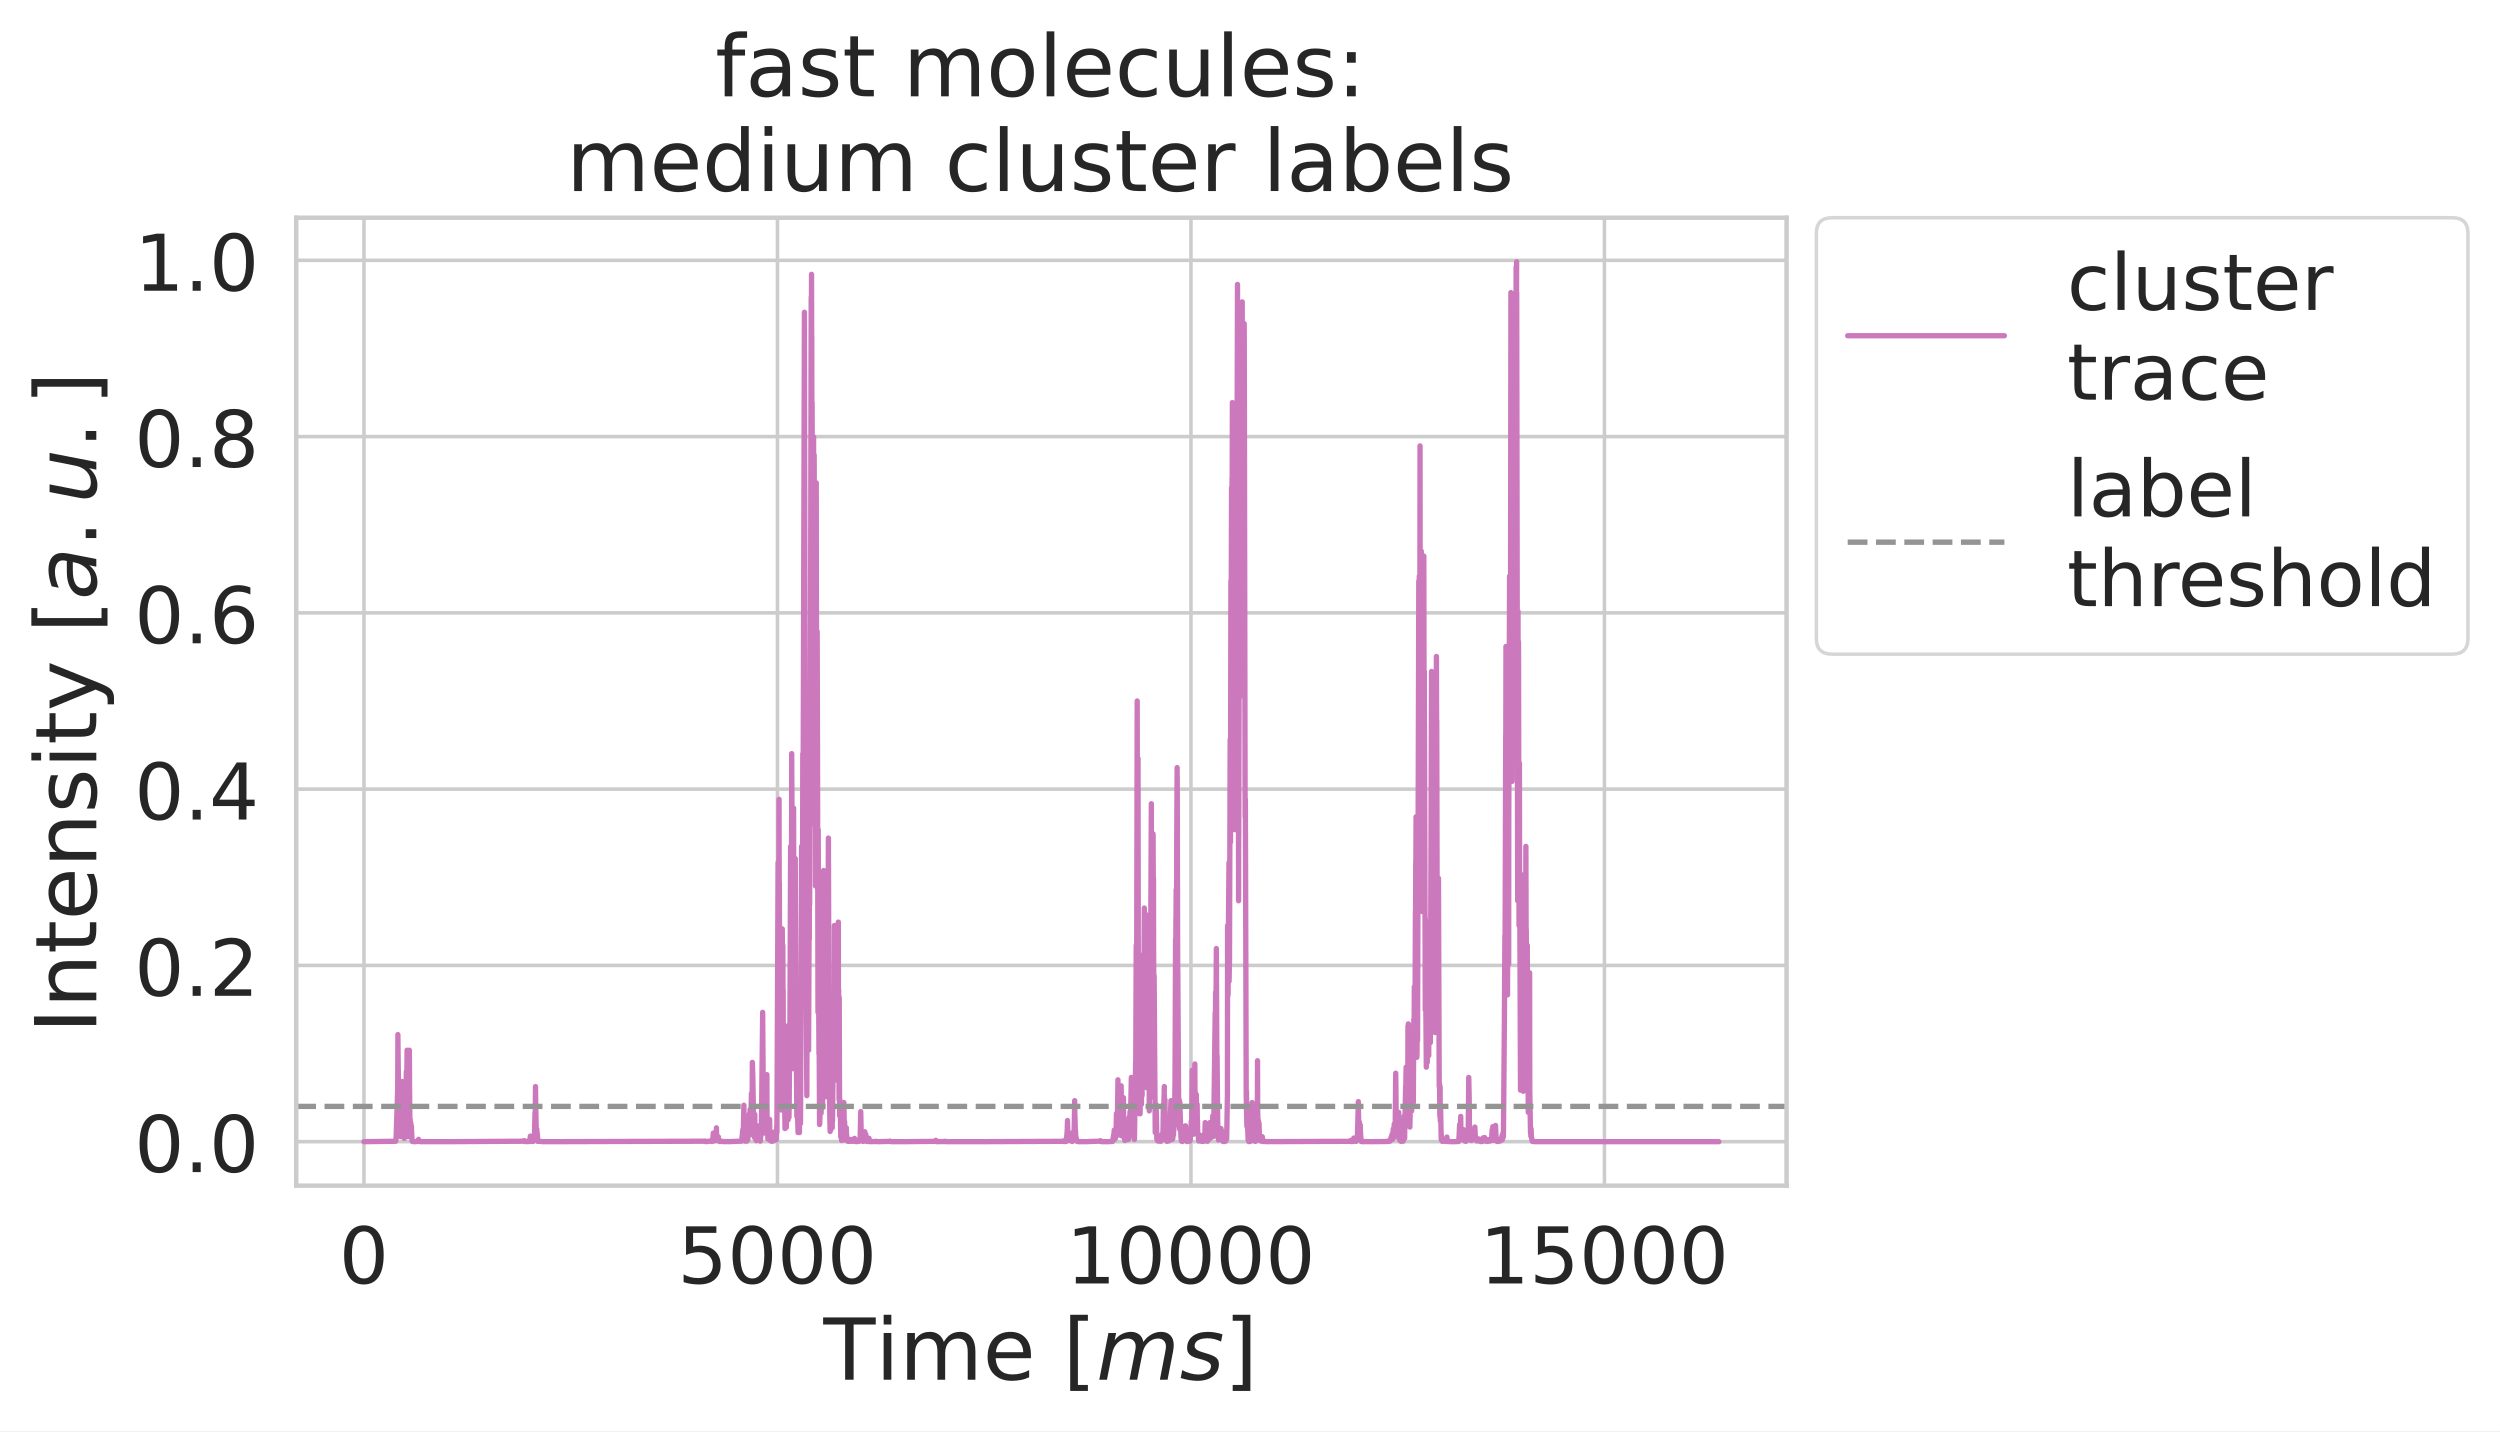 <?xml version="1.0" encoding="UTF-8"?>
<svg xmlns="http://www.w3.org/2000/svg" xmlns:xlink="http://www.w3.org/1999/xlink" width="561.619pt" height="321.668pt" viewBox="0 0 561.619 321.668" version="1.1">
<rect x="0" y="0" width="561.619" height="321.668" fill="#808080" stroke="none"/>
<defs>
<g>
<symbol overflow="visible" id="glyph0-0">
<path style="stroke:none;" d="M 5.598 -11.688 C 4.699 -11.688 4.031 -11.246 3.574 -10.367 C 3.113 -9.488 2.902 -8.168 2.902 -6.406 C 2.902 -4.645 3.113 -3.328 3.574 -2.445 C 4.031 -1.566 4.699 -1.125 5.598 -1.125 C 6.496 -1.125 7.164 -1.566 7.621 -2.445 C 8.062 -3.328 8.289 -4.645 8.289 -6.406 C 8.289 -8.168 8.062 -9.488 7.621 -10.367 C 7.164 -11.246 6.496 -11.688 5.598 -11.688 Z M 5.598 -13.059 C 7.023 -13.059 8.113 -12.477 8.887 -11.352 C 9.645 -10.207 10.031 -8.555 10.031 -6.406 C 10.031 -4.242 9.645 -2.586 8.887 -1.461 C 8.113 -0.336 7.023 0.23 5.578 0.23 C 4.137 0.23 3.043 -0.336 2.289 -1.461 C 1.531 -2.586 1.16 -4.242 1.16 -6.406 C 1.16 -8.555 1.531 -10.207 2.289 -11.352 C 3.043 -12.477 4.152 -13.059 5.598 -13.059 Z M 5.598 -13.059 "/>
</symbol>
<symbol overflow="visible" id="glyph0-1">
<path style="stroke:none;" d="M 1.902 -12.832 L 8.711 -12.832 L 8.711 -11.371 L 3.484 -11.371 L 3.484 -8.219 C 3.73 -8.309 3.996 -8.379 4.242 -8.414 C 4.488 -8.449 4.754 -8.484 5 -8.484 C 6.426 -8.484 7.551 -8.078 8.395 -7.305 C 9.238 -6.512 9.664 -5.457 9.664 -4.117 C 9.664 -2.727 9.223 -1.656 8.359 -0.898 C 7.496 -0.141 6.281 0.23 4.734 0.23 C 4.188 0.23 3.645 0.176 3.078 0.105 C 2.516 0.02 1.953 -0.105 1.355 -0.301 L 1.355 -2.043 C 1.867 -1.762 2.395 -1.547 2.957 -1.406 C 3.504 -1.266 4.082 -1.215 4.699 -1.215 C 5.684 -1.215 6.477 -1.461 7.059 -1.988 C 7.621 -2.516 7.922 -3.223 7.922 -4.117 C 7.922 -5 7.621 -5.703 7.059 -6.23 C 6.477 -6.758 5.684 -7.023 4.699 -7.023 C 4.242 -7.023 3.766 -6.969 3.309 -6.863 C 2.852 -6.758 2.375 -6.602 1.902 -6.391 Z M 1.902 -12.832 "/>
</symbol>
<symbol overflow="visible" id="glyph0-2">
<path style="stroke:none;" d="M 2.184 -1.461 L 5.016 -1.461 L 5.016 -11.246 L 1.938 -10.629 L 1.938 -12.215 L 5 -12.832 L 6.742 -12.832 L 6.742 -1.461 L 9.574 -1.461 L 9.574 0 L 2.184 0 Z M 2.184 -1.461 "/>
</symbol>
<symbol overflow="visible" id="glyph0-3">
<path style="stroke:none;" d="M 1.883 -2.184 L 3.695 -2.184 L 3.695 0 L 1.883 0 Z M 1.883 -2.184 "/>
</symbol>
<symbol overflow="visible" id="glyph0-4">
<path style="stroke:none;" d="M 3.379 -1.461 L 9.434 -1.461 L 9.434 0 L 1.285 0 L 1.285 -1.461 C 1.938 -2.129 2.832 -3.043 3.977 -4.207 C 5.105 -5.352 5.824 -6.09 6.125 -6.426 C 6.688 -7.039 7.074 -7.566 7.285 -8.008 C 7.496 -8.43 7.621 -8.871 7.621 -9.293 C 7.621 -9.961 7.375 -10.523 6.898 -10.945 C 6.426 -11.371 5.809 -11.598 5.035 -11.598 C 4.488 -11.598 3.906 -11.492 3.309 -11.316 C 2.711 -11.125 2.059 -10.84 1.371 -10.453 L 1.371 -12.215 C 2.078 -12.496 2.727 -12.707 3.328 -12.848 C 3.926 -12.988 4.488 -13.059 5 -13.059 C 6.32 -13.059 7.375 -12.727 8.168 -12.055 C 8.957 -11.387 9.363 -10.508 9.363 -9.398 C 9.363 -8.871 9.258 -8.359 9.062 -7.902 C 8.871 -7.426 8.52 -6.863 7.992 -6.23 C 7.848 -6.055 7.391 -5.578 6.617 -4.789 C 5.844 -3.996 4.77 -2.887 3.379 -1.461 Z M 3.379 -1.461 "/>
</symbol>
<symbol overflow="visible" id="glyph0-5">
<path style="stroke:none;" d="M 6.652 -11.316 L 2.27 -4.469 L 6.652 -4.469 Z M 6.195 -12.832 L 8.379 -12.832 L 8.379 -4.469 L 10.207 -4.469 L 10.207 -3.027 L 8.379 -3.027 L 8.379 0 L 6.652 0 L 6.652 -3.027 L 0.863 -3.027 L 0.863 -4.699 Z M 6.195 -12.832 "/>
</symbol>
<symbol overflow="visible" id="glyph0-6">
<path style="stroke:none;" d="M 5.809 -7.109 C 5.035 -7.109 4.418 -6.828 3.961 -6.301 C 3.504 -5.773 3.273 -5.035 3.273 -4.117 C 3.273 -3.188 3.504 -2.445 3.961 -1.918 C 4.418 -1.391 5.035 -1.125 5.809 -1.125 C 6.582 -1.125 7.199 -1.391 7.656 -1.918 C 8.113 -2.445 8.344 -3.188 8.344 -4.117 C 8.344 -5.035 8.113 -5.773 7.656 -6.301 C 7.199 -6.828 6.582 -7.109 5.809 -7.109 Z M 9.258 -12.547 L 9.258 -10.965 C 8.816 -11.176 8.379 -11.336 7.938 -11.441 C 7.48 -11.547 7.039 -11.598 6.617 -11.598 C 5.457 -11.598 4.574 -11.211 3.977 -10.438 C 3.379 -9.664 3.027 -8.484 2.957 -6.934 C 3.293 -7.426 3.715 -7.812 4.223 -8.078 C 4.734 -8.344 5.297 -8.484 5.914 -8.484 C 7.199 -8.484 8.219 -8.078 8.957 -7.305 C 9.699 -6.531 10.086 -5.457 10.086 -4.117 C 10.086 -2.797 9.68 -1.742 8.906 -0.949 C 8.133 -0.16 7.094 0.23 5.809 0.23 C 4.328 0.23 3.188 -0.336 2.41 -1.461 C 1.621 -2.586 1.23 -4.242 1.23 -6.406 C 1.23 -8.43 1.707 -10.051 2.676 -11.246 C 3.625 -12.441 4.93 -13.059 6.547 -13.059 C 6.969 -13.059 7.41 -13.008 7.867 -12.938 C 8.309 -12.848 8.766 -12.727 9.258 -12.547 Z M 9.258 -12.547 "/>
</symbol>
<symbol overflow="visible" id="glyph0-7">
<path style="stroke:none;" d="M 5.598 -6.09 C 4.77 -6.09 4.117 -5.859 3.645 -5.422 C 3.168 -4.98 2.938 -4.383 2.938 -3.609 C 2.938 -2.832 3.168 -2.219 3.645 -1.777 C 4.117 -1.336 4.77 -1.125 5.598 -1.125 C 6.406 -1.125 7.059 -1.336 7.531 -1.797 C 8.008 -2.234 8.254 -2.832 8.254 -3.609 C 8.254 -4.383 8.008 -4.98 7.551 -5.422 C 7.074 -5.859 6.426 -6.09 5.598 -6.09 Z M 3.855 -6.828 C 3.113 -7.004 2.535 -7.355 2.113 -7.867 C 1.691 -8.379 1.496 -8.992 1.496 -9.734 C 1.496 -10.754 1.848 -11.562 2.586 -12.16 C 3.309 -12.762 4.312 -13.059 5.598 -13.059 C 6.863 -13.059 7.867 -12.762 8.605 -12.16 C 9.328 -11.562 9.699 -10.754 9.699 -9.734 C 9.699 -8.992 9.488 -8.379 9.062 -7.867 C 8.641 -7.355 8.078 -7.004 7.34 -6.828 C 8.168 -6.637 8.816 -6.246 9.293 -5.684 C 9.75 -5.121 9.996 -4.418 9.996 -3.609 C 9.996 -2.359 9.609 -1.406 8.852 -0.758 C 8.078 -0.09 6.988 0.23 5.578 0.23 C 4.172 0.23 3.078 -0.09 2.324 -0.758 C 1.566 -1.406 1.195 -2.359 1.195 -3.609 C 1.195 -4.418 1.426 -5.121 1.902 -5.684 C 2.359 -6.246 3.008 -6.637 3.855 -6.828 Z M 3.223 -9.574 C 3.223 -8.906 3.414 -8.379 3.836 -8.008 C 4.258 -7.637 4.84 -7.461 5.598 -7.461 C 6.336 -7.461 6.918 -7.637 7.34 -8.008 C 7.762 -8.379 7.973 -8.906 7.973 -9.574 C 7.973 -10.242 7.762 -10.754 7.34 -11.125 C 6.918 -11.492 6.336 -11.688 5.598 -11.688 C 4.84 -11.688 4.258 -11.492 3.836 -11.125 C 3.414 -10.754 3.223 -10.242 3.223 -9.574 Z M 3.223 -9.574 "/>
</symbol>
<symbol overflow="visible" id="glyph0-8">
<path style="stroke:none;" d="M 8.59 -9.258 L 8.59 -7.777 C 8.133 -8.027 7.691 -8.203 7.234 -8.324 C 6.777 -8.449 6.336 -8.52 5.879 -8.52 C 4.859 -8.52 4.047 -8.184 3.484 -7.531 C 2.922 -6.883 2.641 -5.965 2.641 -4.805 C 2.641 -3.625 2.922 -2.711 3.484 -2.059 C 4.047 -1.406 4.859 -1.09 5.879 -1.09 C 6.336 -1.09 6.777 -1.145 7.234 -1.266 C 7.691 -1.391 8.133 -1.586 8.59 -1.832 L 8.59 -0.371 C 8.133 -0.16 7.672 0 7.215 0.09 C 6.742 0.176 6.23 0.23 5.703 0.23 C 4.258 0.23 3.098 -0.211 2.254 -1.125 C 1.391 -2.023 0.969 -3.258 0.969 -4.805 C 0.969 -6.371 1.391 -7.602 2.254 -8.5 C 3.113 -9.398 4.293 -9.855 5.809 -9.855 C 6.301 -9.855 6.777 -9.805 7.234 -9.699 C 7.691 -9.594 8.148 -9.453 8.59 -9.258 Z M 8.59 -9.258 "/>
</symbol>
<symbol overflow="visible" id="glyph0-9">
<path style="stroke:none;" d="M 1.656 -13.375 L 3.238 -13.375 L 3.238 0 L 1.656 0 Z M 1.656 -13.375 "/>
</symbol>
<symbol overflow="visible" id="glyph0-10">
<path style="stroke:none;" d="M 1.496 -3.801 L 1.496 -9.629 L 3.078 -9.629 L 3.078 -3.855 C 3.078 -2.938 3.258 -2.27 3.609 -1.812 C 3.961 -1.355 4.488 -1.125 5.211 -1.125 C 6.055 -1.125 6.742 -1.391 7.234 -1.938 C 7.727 -2.48 7.973 -3.223 7.973 -4.172 L 7.973 -9.629 L 9.559 -9.629 L 9.559 0 L 7.973 0 L 7.973 -1.477 C 7.586 -0.879 7.129 -0.457 6.637 -0.176 C 6.125 0.09 5.543 0.23 4.875 0.23 C 3.766 0.23 2.922 -0.105 2.359 -0.793 C 1.777 -1.461 1.496 -2.465 1.496 -3.801 Z M 5.473 -9.855 Z M 5.473 -9.855 "/>
</symbol>
<symbol overflow="visible" id="glyph0-11">
<path style="stroke:none;" d="M 7.797 -9.344 L 7.797 -7.848 C 7.34 -8.062 6.883 -8.238 6.406 -8.359 C 5.914 -8.465 5.422 -8.535 4.91 -8.535 C 4.117 -8.535 3.52 -8.414 3.133 -8.168 C 2.746 -7.922 2.551 -7.566 2.551 -7.094 C 2.551 -6.723 2.691 -6.441 2.973 -6.23 C 3.258 -6.02 3.82 -5.809 4.664 -5.633 L 5.211 -5.508 C 6.336 -5.262 7.129 -4.91 7.602 -4.488 C 8.062 -4.047 8.309 -3.434 8.309 -2.656 C 8.309 -1.762 7.957 -1.055 7.25 -0.547 C 6.547 -0.02 5.562 0.23 4.328 0.23 C 3.801 0.23 3.273 0.176 2.711 0.09 C 2.148 0 1.566 -0.141 0.949 -0.352 L 0.949 -1.988 C 1.531 -1.672 2.113 -1.441 2.676 -1.301 C 3.238 -1.145 3.801 -1.074 4.363 -1.074 C 5.105 -1.074 5.684 -1.195 6.09 -1.441 C 6.477 -1.691 6.688 -2.059 6.688 -2.535 C 6.688 -2.957 6.531 -3.293 6.246 -3.52 C 5.965 -3.75 5.332 -3.977 4.348 -4.188 L 3.801 -4.312 C 2.816 -4.523 2.094 -4.84 1.672 -5.262 C 1.23 -5.684 1.02 -6.266 1.02 -7.023 C 1.02 -7.922 1.336 -8.625 1.973 -9.117 C 2.605 -9.609 3.52 -9.855 4.719 -9.855 C 5.297 -9.855 5.844 -9.805 6.371 -9.715 C 6.883 -9.629 7.355 -9.504 7.797 -9.344 Z M 7.797 -9.344 "/>
</symbol>
<symbol overflow="visible" id="glyph0-12">
<path style="stroke:none;" d="M 3.223 -12.355 L 3.223 -9.629 L 6.477 -9.629 L 6.477 -8.395 L 3.223 -8.395 L 3.223 -3.168 C 3.223 -2.375 3.328 -1.867 3.539 -1.656 C 3.75 -1.426 4.188 -1.32 4.859 -1.32 L 6.477 -1.32 L 6.477 0 L 4.859 0 C 3.625 0 2.781 -0.23 2.324 -0.688 C 1.867 -1.145 1.637 -1.973 1.637 -3.168 L 1.637 -8.395 L 0.477 -8.395 L 0.477 -9.629 L 1.637 -9.629 L 1.637 -12.355 Z M 3.223 -12.355 "/>
</symbol>
<symbol overflow="visible" id="glyph0-13">
<path style="stroke:none;" d="M 9.891 -5.211 L 9.891 -4.434 L 2.621 -4.434 C 2.691 -3.344 3.008 -2.5 3.609 -1.938 C 4.188 -1.371 5 -1.09 6.055 -1.09 C 6.652 -1.09 7.25 -1.16 7.812 -1.301 C 8.379 -1.441 8.957 -1.672 9.523 -1.988 L 9.523 -0.492 C 8.957 -0.246 8.379 -0.055 7.777 0.055 C 7.18 0.16 6.566 0.23 5.965 0.23 C 4.418 0.23 3.203 -0.211 2.305 -1.09 C 1.406 -1.973 0.969 -3.188 0.969 -4.719 C 0.969 -6.281 1.391 -7.531 2.234 -8.465 C 3.078 -9.379 4.242 -9.855 5.684 -9.855 C 6.988 -9.855 8.008 -9.434 8.766 -8.605 C 9.504 -7.762 9.891 -6.637 9.891 -5.211 Z M 8.309 -5.668 C 8.289 -6.531 8.043 -7.215 7.586 -7.742 C 7.109 -8.254 6.477 -8.52 5.703 -8.52 C 4.824 -8.52 4.117 -8.254 3.59 -7.762 C 3.062 -7.27 2.746 -6.566 2.676 -5.668 Z M 8.309 -5.668 "/>
</symbol>
<symbol overflow="visible" id="glyph0-14">
<path style="stroke:none;" d="M 7.234 -8.148 C 7.059 -8.254 6.863 -8.324 6.652 -8.379 C 6.441 -8.414 6.211 -8.449 5.965 -8.449 C 5.07 -8.449 4.383 -8.148 3.906 -7.566 C 3.414 -6.988 3.188 -6.16 3.188 -5.07 L 3.188 0 L 1.602 0 L 1.602 -9.629 L 3.188 -9.629 L 3.188 -8.133 C 3.504 -8.711 3.941 -9.152 4.469 -9.434 C 5 -9.715 5.648 -9.855 6.426 -9.855 C 6.531 -9.855 6.652 -9.84 6.793 -9.84 C 6.918 -9.82 7.059 -9.805 7.234 -9.77 Z M 7.234 -8.148 "/>
</symbol>
<symbol overflow="visible" id="glyph0-15">
<path style="stroke:none;" d="M 6.035 -4.84 C 4.754 -4.84 3.871 -4.68 3.379 -4.398 C 2.887 -4.102 2.641 -3.609 2.641 -2.902 C 2.641 -2.34 2.816 -1.883 3.188 -1.566 C 3.555 -1.23 4.066 -1.074 4.699 -1.074 C 5.578 -1.074 6.281 -1.371 6.812 -2.008 C 7.34 -2.621 7.602 -3.449 7.602 -4.488 L 7.602 -4.84 Z M 9.188 -5.492 L 9.188 0 L 7.602 0 L 7.602 -1.461 C 7.234 -0.863 6.777 -0.441 6.246 -0.176 C 5.719 0.09 5.051 0.23 4.277 0.23 C 3.293 0.23 2.5 -0.035 1.918 -0.582 C 1.336 -1.125 1.055 -1.867 1.055 -2.797 C 1.055 -3.871 1.406 -4.68 2.148 -5.246 C 2.867 -5.789 3.941 -6.07 5.387 -6.07 L 7.602 -6.07 L 7.602 -6.23 C 7.602 -6.953 7.355 -7.516 6.883 -7.922 C 6.406 -8.309 5.738 -8.52 4.875 -8.52 C 4.312 -8.52 3.785 -8.449 3.258 -8.309 C 2.727 -8.168 2.234 -7.973 1.762 -7.727 L 1.762 -9.188 C 2.324 -9.398 2.887 -9.574 3.434 -9.68 C 3.977 -9.785 4.504 -9.855 5.035 -9.855 C 6.426 -9.855 7.461 -9.488 8.148 -8.766 C 8.836 -8.043 9.188 -6.953 9.188 -5.492 Z M 9.188 -5.492 "/>
</symbol>
<symbol overflow="visible" id="glyph0-16">
<path style="stroke:none;" d="M 8.57 -4.805 C 8.57 -5.965 8.324 -6.863 7.848 -7.531 C 7.355 -8.203 6.707 -8.535 5.879 -8.535 C 5.035 -8.535 4.383 -8.203 3.906 -7.531 C 3.414 -6.863 3.188 -5.965 3.188 -4.805 C 3.188 -3.645 3.414 -2.727 3.906 -2.059 C 4.383 -1.391 5.035 -1.074 5.879 -1.074 C 6.707 -1.074 7.355 -1.391 7.848 -2.059 C 8.324 -2.727 8.57 -3.645 8.57 -4.805 Z M 3.188 -8.168 C 3.504 -8.73 3.926 -9.152 4.434 -9.434 C 4.945 -9.715 5.562 -9.855 6.266 -9.855 C 7.426 -9.855 8.379 -9.379 9.117 -8.465 C 9.84 -7.531 10.207 -6.32 10.207 -4.805 C 10.207 -3.293 9.84 -2.059 9.117 -1.145 C 8.379 -0.23 7.426 0.23 6.266 0.23 C 5.562 0.23 4.945 0.09 4.434 -0.176 C 3.926 -0.441 3.504 -0.863 3.188 -1.441 L 3.188 0 L 1.602 0 L 1.602 -13.375 L 3.188 -13.375 Z M 3.188 -8.168 "/>
</symbol>
<symbol overflow="visible" id="glyph0-17">
<path style="stroke:none;" d="M 9.664 -5.809 L 9.664 0 L 8.078 0 L 8.078 -5.754 C 8.078 -6.672 7.887 -7.34 7.531 -7.797 C 7.18 -8.254 6.652 -8.484 5.949 -8.484 C 5.086 -8.484 4.418 -8.203 3.926 -7.656 C 3.434 -7.109 3.188 -6.371 3.188 -5.438 L 3.188 0 L 1.602 0 L 1.602 -13.375 L 3.188 -13.375 L 3.188 -8.133 C 3.555 -8.695 3.996 -9.133 4.523 -9.414 C 5.035 -9.699 5.633 -9.855 6.301 -9.855 C 7.391 -9.855 8.238 -9.504 8.801 -8.816 C 9.363 -8.133 9.664 -7.129 9.664 -5.809 Z M 9.664 -5.809 "/>
</symbol>
<symbol overflow="visible" id="glyph0-18">
<path style="stroke:none;" d="M 5.387 -8.52 C 4.539 -8.52 3.871 -8.184 3.379 -7.516 C 2.887 -6.848 2.641 -5.949 2.641 -4.805 C 2.641 -3.645 2.867 -2.746 3.363 -2.078 C 3.855 -1.406 4.523 -1.09 5.387 -1.09 C 6.23 -1.09 6.898 -1.406 7.391 -2.078 C 7.887 -2.746 8.133 -3.645 8.133 -4.805 C 8.133 -5.93 7.887 -6.848 7.391 -7.516 C 6.898 -8.184 6.23 -8.52 5.387 -8.52 Z M 5.387 -9.855 C 6.758 -9.855 7.832 -9.398 8.625 -8.52 C 9.398 -7.621 9.805 -6.391 9.805 -4.805 C 9.805 -3.223 9.398 -1.988 8.625 -1.109 C 7.832 -0.211 6.758 0.23 5.387 0.23 C 3.996 0.23 2.902 -0.211 2.129 -1.109 C 1.355 -1.988 0.969 -3.223 0.969 -4.805 C 0.969 -6.391 1.355 -7.621 2.129 -8.52 C 2.902 -9.398 3.996 -9.855 5.387 -9.855 Z M 5.387 -9.855 "/>
</symbol>
<symbol overflow="visible" id="glyph0-19">
<path style="stroke:none;" d="M 7.992 -8.168 L 7.992 -13.375 L 9.574 -13.375 L 9.574 0 L 7.992 0 L 7.992 -1.441 C 7.656 -0.863 7.234 -0.441 6.723 -0.176 C 6.211 0.09 5.613 0.23 4.91 0.23 C 3.75 0.23 2.797 -0.23 2.059 -1.145 C 1.32 -2.059 0.969 -3.293 0.969 -4.805 C 0.969 -6.32 1.32 -7.531 2.059 -8.465 C 2.797 -9.379 3.75 -9.855 4.91 -9.855 C 5.613 -9.855 6.211 -9.715 6.723 -9.434 C 7.234 -9.152 7.656 -8.73 7.992 -8.168 Z M 2.605 -4.805 C 2.605 -3.645 2.832 -2.727 3.309 -2.059 C 3.785 -1.391 4.434 -1.074 5.281 -1.074 C 6.125 -1.074 6.777 -1.391 7.27 -2.059 C 7.742 -2.727 7.992 -3.645 7.992 -4.805 C 7.992 -5.965 7.742 -6.863 7.27 -7.531 C 6.777 -8.203 6.125 -8.535 5.281 -8.535 C 4.434 -8.535 3.785 -8.203 3.309 -7.531 C 2.832 -6.863 2.605 -5.965 2.605 -4.805 Z M 2.605 -4.805 "/>
</symbol>
<symbol overflow="visible" id="glyph1-0">
<path style="stroke:none;" d="M -0.039 -13.996 L 11.789 -13.996 L 11.789 -12.402 L 6.816 -12.402 L 6.816 0 L 4.914 0 L 4.914 -12.402 L -0.039 -12.402 Z M -0.039 -13.996 "/>
</symbol>
<symbol overflow="visible" id="glyph1-1">
<path style="stroke:none;" d="M 1.805 -10.504 L 3.531 -10.504 L 3.531 0 L 1.805 0 Z M 1.805 -14.594 L 3.531 -14.594 L 3.531 -12.402 L 1.805 -12.402 Z M 1.805 -14.594 "/>
</symbol>
<symbol overflow="visible" id="glyph1-2">
<path style="stroke:none;" d="M 9.984 -8.488 C 10.406 -9.254 10.926 -9.812 11.52 -10.195 C 12.113 -10.559 12.824 -10.754 13.652 -10.754 C 14.727 -10.754 15.57 -10.367 16.168 -9.602 C 16.762 -8.832 17.07 -7.738 17.07 -6.336 L 17.07 0 L 15.34 0 L 15.34 -6.277 C 15.34 -7.277 15.148 -8.027 14.805 -8.523 C 14.438 -9.004 13.902 -9.254 13.172 -9.254 C 12.27 -9.254 11.559 -8.945 11.039 -8.352 C 10.523 -7.758 10.273 -6.949 10.273 -5.934 L 10.273 0 L 8.543 0 L 8.543 -6.277 C 8.543 -7.277 8.352 -8.027 8.008 -8.523 C 7.641 -9.004 7.086 -9.254 6.355 -9.254 C 5.473 -9.254 4.762 -8.945 4.242 -8.352 C 3.727 -7.758 3.477 -6.949 3.477 -5.934 L 3.477 0 L 1.746 0 L 1.746 -10.504 L 3.477 -10.504 L 3.477 -8.871 C 3.859 -9.504 4.34 -9.984 4.895 -10.293 C 5.434 -10.598 6.086 -10.754 6.855 -10.754 C 7.621 -10.754 8.258 -10.559 8.793 -10.176 C 9.332 -9.793 9.715 -9.215 9.984 -8.488 Z M 9.984 -8.488 "/>
</symbol>
<symbol overflow="visible" id="glyph1-3">
<path style="stroke:none;" d="M 10.789 -5.684 L 10.789 -4.84 L 2.859 -4.84 C 2.938 -3.648 3.281 -2.727 3.938 -2.113 C 4.57 -1.496 5.453 -1.191 6.605 -1.191 C 7.258 -1.191 7.91 -1.266 8.523 -1.422 C 9.141 -1.574 9.773 -1.824 10.387 -2.168 L 10.387 -0.539 C 9.773 -0.27 9.141 -0.059 8.488 0.059 C 7.832 0.172 7.16 0.25 6.508 0.25 C 4.82 0.25 3.496 -0.23 2.516 -1.191 C 1.535 -2.152 1.055 -3.477 1.055 -5.145 C 1.055 -6.855 1.516 -8.219 2.438 -9.234 C 3.359 -10.234 4.629 -10.754 6.203 -10.754 C 7.621 -10.754 8.734 -10.293 9.562 -9.391 C 10.367 -8.469 10.789 -7.238 10.789 -5.684 Z M 9.062 -6.184 C 9.043 -7.125 8.773 -7.871 8.273 -8.449 C 7.758 -9.004 7.066 -9.293 6.223 -9.293 C 5.262 -9.293 4.492 -9.004 3.918 -8.469 C 3.34 -7.93 2.996 -7.16 2.918 -6.184 Z M 9.062 -6.184 "/>
</symbol>
<symbol overflow="visible" id="glyph1-4">
<path style="stroke:none;" d=""/>
</symbol>
<symbol overflow="visible" id="glyph1-5">
<path style="stroke:none;" d="M 1.652 -14.594 L 5.625 -14.594 L 5.625 -13.246 L 3.379 -13.246 L 3.379 1.172 L 5.625 1.172 L 5.625 2.516 L 1.652 2.516 Z M 1.652 -14.594 "/>
</symbol>
<symbol overflow="visible" id="glyph1-6">
<path style="stroke:none;" d="M 5.836 -14.594 L 5.836 2.516 L 1.863 2.516 L 1.863 1.172 L 4.109 1.172 L 4.109 -13.246 L 1.863 -13.246 L 1.863 -14.594 Z M 5.836 -14.594 "/>
</symbol>
<symbol overflow="visible" id="glyph1-7">
<path style="stroke:none;" d="M 7.125 -14.594 L 7.125 -13.152 L 5.473 -13.152 C 4.859 -13.152 4.414 -13.02 4.188 -12.77 C 3.938 -12.52 3.82 -12.078 3.82 -11.426 L 3.82 -10.504 L 6.664 -10.504 L 6.664 -9.16 L 3.82 -9.16 L 3.82 0 L 2.094 0 L 2.094 -9.16 L 0.441 -9.16 L 0.441 -10.504 L 2.094 -10.504 L 2.094 -11.23 C 2.094 -12.383 2.363 -13.246 2.898 -13.785 C 3.438 -14.324 4.301 -14.594 5.492 -14.594 Z M 7.125 -14.594 "/>
</symbol>
<symbol overflow="visible" id="glyph1-8">
<path style="stroke:none;" d="M 6.586 -5.281 C 5.184 -5.281 4.223 -5.105 3.688 -4.801 C 3.148 -4.473 2.879 -3.938 2.879 -3.168 C 2.879 -2.555 3.07 -2.055 3.477 -1.707 C 3.879 -1.344 4.434 -1.172 5.125 -1.172 C 6.086 -1.172 6.855 -1.496 7.43 -2.188 C 8.008 -2.859 8.293 -3.762 8.293 -4.895 L 8.293 -5.281 Z M 10.023 -5.992 L 10.023 0 L 8.293 0 L 8.293 -1.594 C 7.891 -0.941 7.391 -0.48 6.816 -0.191 C 6.238 0.098 5.512 0.25 4.664 0.25 C 3.59 0.25 2.727 -0.039 2.094 -0.633 C 1.461 -1.23 1.152 -2.035 1.152 -3.055 C 1.152 -4.223 1.535 -5.105 2.344 -5.723 C 3.129 -6.316 4.301 -6.625 5.875 -6.625 L 8.293 -6.625 L 8.293 -6.797 C 8.293 -7.586 8.027 -8.199 7.508 -8.641 C 6.988 -9.062 6.258 -9.293 5.32 -9.293 C 4.703 -9.293 4.129 -9.215 3.551 -9.062 C 2.977 -8.91 2.438 -8.699 1.922 -8.43 L 1.922 -10.023 C 2.535 -10.254 3.148 -10.445 3.742 -10.559 C 4.34 -10.676 4.914 -10.754 5.492 -10.754 C 7.008 -10.754 8.141 -10.348 8.891 -9.562 C 9.637 -8.773 10.023 -7.586 10.023 -5.992 Z M 10.023 -5.992 "/>
</symbol>
<symbol overflow="visible" id="glyph1-9">
<path style="stroke:none;" d="M 8.504 -10.195 L 8.504 -8.562 C 8.008 -8.793 7.508 -8.984 6.988 -9.121 C 6.453 -9.234 5.914 -9.312 5.355 -9.312 C 4.492 -9.312 3.84 -9.176 3.418 -8.91 C 2.996 -8.641 2.785 -8.258 2.785 -7.738 C 2.785 -7.336 2.938 -7.027 3.246 -6.797 C 3.551 -6.566 4.168 -6.336 5.09 -6.145 L 5.684 -6.008 C 6.91 -5.742 7.777 -5.355 8.293 -4.895 C 8.793 -4.414 9.062 -3.742 9.062 -2.898 C 9.062 -1.922 8.68 -1.152 7.91 -0.594 C 7.141 -0.02 6.066 0.25 4.723 0.25 C 4.148 0.25 3.57 0.191 2.957 0.098 C 2.344 0 1.707 -0.152 1.035 -0.383 L 1.035 -2.168 C 1.672 -1.824 2.305 -1.574 2.918 -1.422 C 3.531 -1.246 4.148 -1.172 4.762 -1.172 C 5.566 -1.172 6.203 -1.305 6.645 -1.574 C 7.066 -1.844 7.297 -2.246 7.297 -2.766 C 7.297 -3.227 7.125 -3.59 6.816 -3.84 C 6.508 -4.09 5.816 -4.34 4.742 -4.57 L 4.148 -4.703 C 3.07 -4.934 2.285 -5.281 1.824 -5.742 C 1.344 -6.203 1.113 -6.836 1.113 -7.66 C 1.113 -8.641 1.461 -9.406 2.152 -9.945 C 2.84 -10.484 3.84 -10.754 5.145 -10.754 C 5.777 -10.754 6.375 -10.695 6.949 -10.598 C 7.508 -10.504 8.027 -10.367 8.504 -10.195 Z M 8.504 -10.195 "/>
</symbol>
<symbol overflow="visible" id="glyph1-10">
<path style="stroke:none;" d="M 3.512 -13.477 L 3.512 -10.504 L 7.066 -10.504 L 7.066 -9.16 L 3.512 -9.16 L 3.512 -3.457 C 3.512 -2.594 3.629 -2.035 3.859 -1.805 C 4.09 -1.555 4.57 -1.441 5.301 -1.441 L 7.066 -1.441 L 7.066 0 L 5.301 0 C 3.957 0 3.035 -0.25 2.535 -0.75 C 2.035 -1.246 1.785 -2.152 1.785 -3.457 L 1.785 -9.16 L 0.52 -9.16 L 0.52 -10.504 L 1.785 -10.504 L 1.785 -13.477 Z M 3.512 -13.477 "/>
</symbol>
<symbol overflow="visible" id="glyph1-11">
<path style="stroke:none;" d="M 5.875 -9.293 C 4.953 -9.293 4.223 -8.93 3.688 -8.199 C 3.148 -7.469 2.879 -6.488 2.879 -5.242 C 2.879 -3.973 3.129 -2.996 3.668 -2.266 C 4.203 -1.535 4.934 -1.191 5.875 -1.191 C 6.797 -1.191 7.527 -1.535 8.062 -2.266 C 8.602 -2.996 8.871 -3.973 8.871 -5.242 C 8.871 -6.469 8.602 -7.469 8.062 -8.199 C 7.527 -8.93 6.797 -9.293 5.875 -9.293 Z M 5.875 -10.754 C 7.371 -10.754 8.543 -10.254 9.406 -9.293 C 10.254 -8.312 10.695 -6.969 10.695 -5.242 C 10.695 -3.512 10.254 -2.168 9.406 -1.211 C 8.543 -0.23 7.371 0.25 5.875 0.25 C 4.359 0.25 3.168 -0.23 2.324 -1.211 C 1.477 -2.168 1.055 -3.512 1.055 -5.242 C 1.055 -6.969 1.477 -8.312 2.324 -9.293 C 3.168 -10.254 4.359 -10.754 5.875 -10.754 Z M 5.875 -10.754 "/>
</symbol>
<symbol overflow="visible" id="glyph1-12">
<path style="stroke:none;" d="M 1.805 -14.594 L 3.531 -14.594 L 3.531 0 L 1.805 0 Z M 1.805 -14.594 "/>
</symbol>
<symbol overflow="visible" id="glyph1-13">
<path style="stroke:none;" d="M 9.371 -10.098 L 9.371 -8.488 C 8.871 -8.754 8.391 -8.945 7.891 -9.082 C 7.391 -9.215 6.91 -9.293 6.414 -9.293 C 5.301 -9.293 4.414 -8.93 3.801 -8.219 C 3.188 -7.508 2.879 -6.508 2.879 -5.242 C 2.879 -3.957 3.188 -2.957 3.801 -2.246 C 4.414 -1.535 5.301 -1.191 6.414 -1.191 C 6.91 -1.191 7.391 -1.246 7.891 -1.383 C 8.391 -1.516 8.871 -1.727 9.371 -1.996 L 9.371 -0.402 C 8.871 -0.172 8.371 0 7.871 0.098 C 7.355 0.191 6.797 0.25 6.223 0.25 C 4.645 0.25 3.379 -0.23 2.457 -1.23 C 1.516 -2.207 1.055 -3.551 1.055 -5.242 C 1.055 -6.949 1.516 -8.293 2.457 -9.273 C 3.398 -10.254 4.684 -10.754 6.336 -10.754 C 6.875 -10.754 7.391 -10.695 7.891 -10.578 C 8.391 -10.465 8.891 -10.309 9.371 -10.098 Z M 9.371 -10.098 "/>
</symbol>
<symbol overflow="visible" id="glyph1-14">
<path style="stroke:none;" d="M 1.633 -4.148 L 1.633 -10.504 L 3.359 -10.504 L 3.359 -4.203 C 3.359 -3.207 3.551 -2.477 3.938 -1.977 C 4.32 -1.477 4.895 -1.23 5.684 -1.23 C 6.605 -1.23 7.355 -1.516 7.891 -2.113 C 8.43 -2.707 8.699 -3.512 8.699 -4.551 L 8.699 -10.504 L 10.426 -10.504 L 10.426 0 L 8.699 0 L 8.699 -1.613 C 8.273 -0.961 7.777 -0.5 7.238 -0.191 C 6.68 0.098 6.047 0.25 5.32 0.25 C 4.109 0.25 3.188 -0.113 2.574 -0.863 C 1.938 -1.594 1.633 -2.688 1.633 -4.148 Z M 5.973 -10.754 Z M 5.973 -10.754 "/>
</symbol>
<symbol overflow="visible" id="glyph1-15">
<path style="stroke:none;" d="M 2.246 -2.379 L 4.223 -2.379 L 4.223 0 L 2.246 0 Z M 2.246 -9.926 L 4.223 -9.926 L 4.223 -7.547 L 2.246 -7.547 Z M 2.246 -9.926 "/>
</symbol>
<symbol overflow="visible" id="glyph1-16">
<path style="stroke:none;" d="M 8.719 -8.91 L 8.719 -14.594 L 10.445 -14.594 L 10.445 0 L 8.719 0 L 8.719 -1.574 C 8.352 -0.941 7.891 -0.48 7.336 -0.191 C 6.777 0.098 6.125 0.25 5.355 0.25 C 4.09 0.25 3.055 -0.25 2.246 -1.246 C 1.441 -2.246 1.055 -3.59 1.055 -5.242 C 1.055 -6.895 1.441 -8.219 2.246 -9.234 C 3.055 -10.234 4.09 -10.754 5.355 -10.754 C 6.125 -10.754 6.777 -10.598 7.336 -10.293 C 7.891 -9.984 8.352 -9.523 8.719 -8.91 Z M 2.84 -5.242 C 2.84 -3.973 3.09 -2.977 3.609 -2.246 C 4.129 -1.516 4.84 -1.172 5.762 -1.172 C 6.68 -1.172 7.391 -1.516 7.93 -2.246 C 8.449 -2.977 8.719 -3.973 8.719 -5.242 C 8.719 -6.508 8.449 -7.488 7.93 -8.219 C 7.391 -8.945 6.68 -9.312 5.762 -9.312 C 4.84 -9.312 4.129 -8.945 3.609 -8.219 C 3.09 -7.488 2.84 -6.508 2.84 -5.242 Z M 2.84 -5.242 "/>
</symbol>
<symbol overflow="visible" id="glyph1-17">
<path style="stroke:none;" d="M 7.891 -8.891 C 7.699 -9.004 7.488 -9.082 7.258 -9.141 C 7.027 -9.176 6.777 -9.215 6.508 -9.215 C 5.531 -9.215 4.781 -8.891 4.262 -8.258 C 3.727 -7.621 3.477 -6.719 3.477 -5.531 L 3.477 0 L 1.746 0 L 1.746 -10.504 L 3.477 -10.504 L 3.477 -8.871 C 3.82 -9.504 4.301 -9.984 4.875 -10.293 C 5.453 -10.598 6.164 -10.754 7.008 -10.754 C 7.125 -10.754 7.258 -10.734 7.41 -10.734 C 7.547 -10.715 7.699 -10.695 7.891 -10.656 Z M 7.891 -8.891 "/>
</symbol>
<symbol overflow="visible" id="glyph1-18">
<path style="stroke:none;" d="M 9.352 -5.242 C 9.352 -6.508 9.082 -7.488 8.562 -8.219 C 8.027 -8.945 7.316 -9.312 6.414 -9.312 C 5.492 -9.312 4.781 -8.945 4.262 -8.219 C 3.727 -7.488 3.477 -6.508 3.477 -5.242 C 3.477 -3.973 3.727 -2.977 4.262 -2.246 C 4.781 -1.516 5.492 -1.172 6.414 -1.172 C 7.316 -1.172 8.027 -1.516 8.562 -2.246 C 9.082 -2.977 9.352 -3.973 9.352 -5.242 Z M 3.477 -8.91 C 3.82 -9.523 4.281 -9.984 4.84 -10.293 C 5.395 -10.598 6.066 -10.754 6.836 -10.754 C 8.102 -10.754 9.141 -10.234 9.945 -9.234 C 10.734 -8.219 11.137 -6.895 11.137 -5.242 C 11.137 -3.59 10.734 -2.246 9.945 -1.246 C 9.141 -0.25 8.102 0.25 6.836 0.25 C 6.066 0.25 5.395 0.098 4.84 -0.191 C 4.281 -0.48 3.82 -0.941 3.477 -1.574 L 3.477 0 L 1.746 0 L 1.746 -14.594 L 3.477 -14.594 Z M 3.477 -8.91 "/>
</symbol>
<symbol overflow="visible" id="glyph2-0">
<path style="stroke:none;" d="M 17.242 -6.336 L 16.012 0 L 14.285 0 L 15.496 -6.277 C 15.531 -6.547 15.57 -6.777 15.609 -6.969 C 15.629 -7.16 15.648 -7.316 15.648 -7.469 C 15.648 -8.027 15.477 -8.469 15.168 -8.773 C 14.859 -9.082 14.418 -9.254 13.863 -9.254 C 13.02 -9.254 12.27 -8.93 11.617 -8.312 C 10.965 -7.68 10.539 -6.855 10.348 -5.855 L 9.195 0 L 7.469 0 L 8.699 -6.277 C 8.734 -6.508 8.773 -6.719 8.812 -6.91 C 8.832 -7.105 8.852 -7.297 8.852 -7.449 C 8.852 -8.027 8.68 -8.469 8.371 -8.773 C 8.062 -9.082 7.621 -9.254 7.086 -9.254 C 6.238 -9.254 5.473 -8.93 4.82 -8.312 C 4.168 -7.68 3.742 -6.855 3.551 -5.855 L 2.398 0 L 0.672 0 L 2.727 -10.504 L 4.453 -10.504 L 4.129 -8.871 C 4.59 -9.484 5.125 -9.945 5.762 -10.273 C 6.395 -10.578 7.066 -10.754 7.797 -10.754 C 8.543 -10.754 9.16 -10.539 9.656 -10.156 C 10.156 -9.754 10.445 -9.195 10.559 -8.488 C 11.078 -9.215 11.691 -9.793 12.383 -10.176 C 13.074 -10.559 13.805 -10.754 14.574 -10.754 C 15.457 -10.754 16.148 -10.484 16.645 -9.965 C 17.145 -9.445 17.395 -8.719 17.395 -7.777 C 17.395 -7.566 17.375 -7.336 17.355 -7.086 C 17.32 -6.836 17.281 -6.586 17.242 -6.336 Z M 17.242 -6.336 "/>
</symbol>
<symbol overflow="visible" id="glyph2-1">
<path style="stroke:none;" d="M 9.602 -10.195 L 9.273 -8.562 C 8.812 -8.793 8.312 -8.984 7.812 -9.121 C 7.316 -9.234 6.797 -9.312 6.258 -9.312 C 5.336 -9.312 4.629 -9.16 4.109 -8.852 C 3.59 -8.543 3.34 -8.121 3.34 -7.586 C 3.34 -6.969 3.938 -6.488 5.164 -6.164 C 5.242 -6.125 5.32 -6.105 5.355 -6.105 L 5.914 -5.934 C 7.066 -5.605 7.832 -5.262 8.219 -4.914 C 8.602 -4.57 8.793 -4.09 8.793 -3.496 C 8.793 -2.379 8.352 -1.477 7.469 -0.789 C 6.586 -0.098 5.414 0.25 3.992 0.25 C 3.438 0.25 2.859 0.191 2.246 0.098 C 1.633 0 0.941 -0.152 0.211 -0.383 L 0.559 -2.168 C 1.172 -1.824 1.805 -1.574 2.418 -1.422 C 3.035 -1.246 3.609 -1.172 4.188 -1.172 C 5.031 -1.172 5.703 -1.344 6.238 -1.707 C 6.758 -2.074 7.027 -2.535 7.027 -3.09 C 7.027 -3.688 6.336 -4.168 4.953 -4.551 L 4.781 -4.59 L 4.188 -4.742 C 3.301 -4.973 2.648 -5.262 2.246 -5.645 C 1.844 -6.027 1.652 -6.508 1.652 -7.105 C 1.652 -8.219 2.055 -9.121 2.898 -9.773 C 3.742 -10.426 4.875 -10.754 6.336 -10.754 C 6.91 -10.754 7.469 -10.695 8.008 -10.598 C 8.543 -10.504 9.062 -10.367 9.602 -10.195 Z M 9.602 -10.195 "/>
</symbol>
<symbol overflow="visible" id="glyph3-0">
<path style="stroke:none;" d="M -13.996 -1.883 L -13.996 -3.781 L 0 -3.781 L 0 -1.883 Z M -13.996 -1.883 "/>
</symbol>
<symbol overflow="visible" id="glyph3-1">
<path style="stroke:none;" d="M -6.336 -10.539 L 0 -10.539 L 0 -8.812 L -6.277 -8.812 C -7.277 -8.812 -8.008 -8.602 -8.504 -8.219 C -9.004 -7.832 -9.254 -7.258 -9.254 -6.488 C -9.254 -5.547 -8.945 -4.82 -8.352 -4.281 C -7.758 -3.742 -6.949 -3.477 -5.934 -3.477 L 0 -3.477 L 0 -1.746 L -10.504 -1.746 L -10.504 -3.477 L -8.871 -3.477 C -9.484 -3.879 -9.965 -4.359 -10.273 -4.934 C -10.578 -5.492 -10.754 -6.145 -10.754 -6.875 C -10.754 -8.062 -10.367 -8.984 -9.621 -9.602 C -8.871 -10.215 -7.777 -10.539 -6.336 -10.539 Z M -6.336 -10.539 "/>
</symbol>
<symbol overflow="visible" id="glyph3-2">
<path style="stroke:none;" d="M -13.477 -3.512 L -10.504 -3.512 L -10.504 -7.066 L -9.16 -7.066 L -9.16 -3.512 L -3.457 -3.512 C -2.594 -3.512 -2.035 -3.629 -1.805 -3.859 C -1.555 -4.09 -1.441 -4.57 -1.441 -5.301 L -1.441 -7.066 L 0 -7.066 L 0 -5.301 C 0 -3.957 -0.25 -3.035 -0.75 -2.535 C -1.246 -2.035 -2.152 -1.785 -3.457 -1.785 L -9.16 -1.785 L -9.16 -0.52 L -10.504 -0.52 L -10.504 -1.785 L -13.477 -1.785 Z M -13.477 -3.512 "/>
</symbol>
<symbol overflow="visible" id="glyph3-3">
<path style="stroke:none;" d="M -5.684 -10.789 L -4.84 -10.789 L -4.84 -2.859 C -3.648 -2.938 -2.727 -3.281 -2.113 -3.938 C -1.496 -4.57 -1.191 -5.453 -1.191 -6.605 C -1.191 -7.258 -1.266 -7.91 -1.422 -8.523 C -1.574 -9.141 -1.824 -9.773 -2.168 -10.387 L -0.539 -10.387 C -0.27 -9.773 -0.059 -9.141 0.059 -8.488 C 0.172 -7.832 0.25 -7.16 0.25 -6.508 C 0.25 -4.82 -0.23 -3.496 -1.191 -2.516 C -2.152 -1.535 -3.477 -1.055 -5.145 -1.055 C -6.855 -1.055 -8.219 -1.516 -9.234 -2.438 C -10.234 -3.359 -10.754 -4.629 -10.754 -6.203 C -10.754 -7.621 -10.293 -8.734 -9.391 -9.562 C -8.469 -10.367 -7.238 -10.789 -5.684 -10.789 Z M -6.184 -9.062 C -7.125 -9.043 -7.871 -8.773 -8.449 -8.273 C -9.004 -7.758 -9.293 -7.066 -9.293 -6.223 C -9.293 -5.262 -9.004 -4.492 -8.469 -3.918 C -7.93 -3.34 -7.16 -2.996 -6.184 -2.918 Z M -6.184 -9.062 "/>
</symbol>
<symbol overflow="visible" id="glyph3-4">
<path style="stroke:none;" d="M -10.195 -8.504 L -8.562 -8.504 C -8.793 -8.008 -8.984 -7.508 -9.121 -6.988 C -9.234 -6.453 -9.312 -5.914 -9.312 -5.355 C -9.312 -4.492 -9.176 -3.84 -8.91 -3.418 C -8.641 -2.996 -8.258 -2.785 -7.738 -2.785 C -7.336 -2.785 -7.027 -2.938 -6.797 -3.246 C -6.566 -3.551 -6.336 -4.168 -6.145 -5.09 L -6.008 -5.684 C -5.742 -6.91 -5.355 -7.777 -4.895 -8.293 C -4.414 -8.793 -3.742 -9.062 -2.898 -9.062 C -1.922 -9.062 -1.152 -8.68 -0.594 -7.91 C -0.02 -7.141 0.25 -6.066 0.25 -4.723 C 0.25 -4.148 0.191 -3.57 0.098 -2.957 C 0 -2.344 -0.152 -1.707 -0.383 -1.035 L -2.168 -1.035 C -1.824 -1.672 -1.574 -2.305 -1.422 -2.918 C -1.246 -3.531 -1.172 -4.148 -1.172 -4.762 C -1.172 -5.566 -1.305 -6.203 -1.574 -6.645 C -1.844 -7.066 -2.246 -7.297 -2.766 -7.297 C -3.227 -7.297 -3.59 -7.125 -3.84 -6.816 C -4.09 -6.508 -4.34 -5.816 -4.57 -4.742 L -4.703 -4.148 C -4.934 -3.07 -5.281 -2.285 -5.742 -1.824 C -6.203 -1.344 -6.836 -1.113 -7.66 -1.113 C -8.641 -1.113 -9.406 -1.461 -9.945 -2.152 C -10.484 -2.84 -10.754 -3.84 -10.754 -5.145 C -10.754 -5.777 -10.695 -6.375 -10.598 -6.949 C -10.504 -7.508 -10.367 -8.027 -10.195 -8.504 Z M -10.195 -8.504 "/>
</symbol>
<symbol overflow="visible" id="glyph3-5">
<path style="stroke:none;" d="M -10.504 -1.805 L -10.504 -3.531 L 0 -3.531 L 0 -1.805 Z M -14.594 -1.805 L -14.594 -3.531 L -12.402 -3.531 L -12.402 -1.805 Z M -14.594 -1.805 "/>
</symbol>
<symbol overflow="visible" id="glyph3-6">
<path style="stroke:none;" d="M 0.961 -6.184 C 2.188 -5.684 3.016 -5.203 3.398 -4.742 C 3.781 -4.281 3.973 -3.668 3.973 -2.898 L 3.973 -1.516 L 2.535 -1.516 L 2.535 -2.535 C 2.535 -2.996 2.418 -3.359 2.188 -3.629 C 1.957 -3.898 1.441 -4.188 0.594 -4.512 L -0.172 -4.82 L -10.504 -0.574 L -10.504 -2.398 L -2.285 -5.684 L -10.504 -8.965 L -10.504 -10.789 Z M 0.961 -6.184 "/>
</symbol>
<symbol overflow="visible" id="glyph3-7">
<path style="stroke:none;" d=""/>
</symbol>
<symbol overflow="visible" id="glyph3-8">
<path style="stroke:none;" d="M -14.594 -1.652 L -14.594 -5.625 L -13.246 -5.625 L -13.246 -3.379 L 1.172 -3.379 L 1.172 -5.625 L 2.516 -5.625 L 2.516 -1.652 Z M -14.594 -1.652 "/>
</symbol>
<symbol overflow="visible" id="glyph3-9">
<path style="stroke:none;" d="M -2.379 -2.055 L -2.379 -4.031 L 0 -4.031 L 0 -2.055 Z M -2.379 -2.055 "/>
</symbol>
<symbol overflow="visible" id="glyph3-10">
<path style="stroke:none;" d="M -14.594 -5.836 L 2.516 -5.836 L 2.516 -1.863 L 1.172 -1.863 L 1.172 -4.109 L -13.246 -4.109 L -13.246 -1.863 L -14.594 -1.863 Z M -14.594 -5.836 "/>
</symbol>
<symbol overflow="visible" id="glyph4-0">
<path style="stroke:none;" d="M -5.992 -10.309 L 0 -9.141 L 0 -7.41 L -1.594 -7.738 C -0.961 -7.219 -0.5 -6.645 -0.191 -5.992 C 0.098 -5.336 0.25 -4.629 0.25 -3.84 C 0.25 -2.938 -0.02 -2.207 -0.559 -1.633 C -1.094 -1.055 -1.785 -0.789 -2.648 -0.789 C -3.879 -0.789 -4.84 -1.266 -5.547 -2.246 C -6.258 -3.227 -6.625 -4.57 -6.625 -6.297 L -6.625 -8.699 L -7.086 -8.793 C -7.125 -8.793 -7.18 -8.812 -7.238 -8.812 C -7.297 -8.812 -7.391 -8.832 -7.527 -8.832 C -8.082 -8.832 -8.523 -8.602 -8.832 -8.141 C -9.141 -7.68 -9.293 -7.047 -9.293 -6.238 C -9.293 -5.664 -9.215 -5.09 -9.062 -4.512 C -8.91 -3.918 -8.699 -3.301 -8.43 -2.688 L -10.023 -2.996 C -10.254 -3.648 -10.445 -4.281 -10.559 -4.895 C -10.676 -5.512 -10.754 -6.125 -10.754 -6.699 C -10.754 -7.93 -10.484 -8.871 -9.945 -9.523 C -9.406 -10.176 -8.621 -10.504 -7.602 -10.504 C -7.391 -10.504 -7.141 -10.484 -6.875 -10.445 C -6.586 -10.406 -6.297 -10.367 -5.992 -10.309 Z M -5.281 -8.449 L -5.281 -6.719 C -5.281 -5.301 -5.09 -4.262 -4.703 -3.59 C -4.32 -2.898 -3.742 -2.574 -2.957 -2.574 C -2.398 -2.574 -1.957 -2.746 -1.652 -3.09 C -1.344 -3.438 -1.191 -3.918 -1.191 -4.531 C -1.191 -5.453 -1.516 -6.277 -2.188 -6.969 C -2.859 -7.66 -3.762 -8.141 -4.895 -8.371 Z M -5.281 -8.449 "/>
</symbol>
<symbol overflow="visible" id="glyph4-1">
<path style="stroke:none;" d="M -4.168 -1.285 L -10.504 -2.516 L -10.504 -4.242 L -4.223 -3.016 C -3.918 -2.938 -3.648 -2.898 -3.438 -2.879 C -3.207 -2.84 -3.035 -2.84 -2.898 -2.84 C -2.363 -2.84 -1.938 -2.996 -1.652 -3.32 C -1.363 -3.648 -1.23 -4.109 -1.23 -4.703 C -1.23 -5.625 -1.535 -6.414 -2.168 -7.105 C -2.785 -7.777 -3.629 -8.219 -4.684 -8.43 L -10.504 -9.582 L -10.504 -11.309 L 0 -9.273 L 0 -7.547 L -1.652 -7.891 C -1.035 -7.391 -0.559 -6.816 -0.23 -6.145 C 0.078 -5.473 0.25 -4.762 0.25 -4.012 C 0.25 -3.09 0 -2.363 -0.48 -1.863 C -0.98 -1.344 -1.672 -1.094 -2.594 -1.094 C -2.766 -1.094 -2.996 -1.094 -3.281 -1.133 C -3.551 -1.172 -3.859 -1.211 -4.168 -1.285 Z M -4.168 -1.285 "/>
</symbol>
</g>
<clipPath id="clip1">
  <path d="M 0 0 L 561.617 0 L 561.617 321.668 L 0 321.668 Z M 0 0 "/>
</clipPath>
<clipPath id="clip2">
  <path d="M 81 48.914 L 83 48.914 L 83 266.355 L 81 266.355 Z M 81 48.914 "/>
</clipPath>
<clipPath id="clip3">
  <path d="M 174 48.914 L 176 48.914 L 176 266.355 L 174 266.355 Z M 174 48.914 "/>
</clipPath>
<clipPath id="clip4">
  <path d="M 267 48.914 L 268 48.914 L 268 266.355 L 267 266.355 Z M 267 48.914 "/>
</clipPath>
<clipPath id="clip5">
  <path d="M 360 48.914 L 361 48.914 L 361 266.355 L 360 266.355 Z M 360 48.914 "/>
</clipPath>
<clipPath id="clip6">
  <path d="M 66.547 256 L 401.348 256 L 401.348 257 L 66.547 257 Z M 66.547 256 "/>
</clipPath>
<clipPath id="clip7">
  <path d="M 66.547 216 L 401.348 216 L 401.348 218 L 66.547 218 Z M 66.547 216 "/>
</clipPath>
<clipPath id="clip8">
  <path d="M 66.547 176 L 401.348 176 L 401.348 178 L 66.547 178 Z M 66.547 176 "/>
</clipPath>
<clipPath id="clip9">
  <path d="M 66.547 137 L 401.348 137 L 401.348 139 L 66.547 139 Z M 66.547 137 "/>
</clipPath>
<clipPath id="clip10">
  <path d="M 66.547 97 L 401.348 97 L 401.348 99 L 66.547 99 Z M 66.547 97 "/>
</clipPath>
<clipPath id="clip11">
  <path d="M 66.547 58 L 401.348 58 L 401.348 59 L 66.547 59 Z M 66.547 58 "/>
</clipPath>
<clipPath id="clip12">
  <path d="M 66.547 247 L 401.348 247 L 401.348 250 L 66.547 250 Z M 66.547 247 "/>
</clipPath>
<clipPath id="clip13">
  <path d="M 396 37 L 561.617 37 L 561.617 159 L 396 159 Z M 396 37 "/>
</clipPath>
</defs>
<g id="surface1">
<g clip-path="url(#clip1)" clip-rule="nonzero">
<path style=" stroke:none;fill-rule:nonzero;fill:rgb(100%,100%,100%);fill-opacity:1;" d="M 0 321.668 L 561.617 321.668 L 561.617 0 L 0 0 Z M 0 321.668 "/>
</g>
<path style=" stroke:none;fill-rule:nonzero;fill:rgb(100%,100%,100%);fill-opacity:1;" d="M 66.547 266.355 L 401.348 266.355 L 401.348 48.914 L 66.547 48.914 Z M 66.547 266.355 "/>
<g clip-path="url(#clip2)" clip-rule="nonzero">
<path style="fill:none;stroke-width:0.8;stroke-linecap:round;stroke-linejoin:round;stroke:rgb(79.999%,79.999%,79.999%);stroke-opacity:1;stroke-miterlimit:10;" d="M 81.766 55.313 L 81.766 272.754 " transform="matrix(1,0,0,-1,0,321.668)"/>
</g>
<g style="fill:rgb(14.999%,14.999%,14.999%);fill-opacity:1;">
  <use xlink:href="#glyph0-0" x="76.156" y="288.327"/>
</g>
<g clip-path="url(#clip3)" clip-rule="nonzero">
<path style="fill:none;stroke-width:0.8;stroke-linecap:round;stroke-linejoin:round;stroke:rgb(79.999%,79.999%,79.999%);stroke-opacity:1;stroke-miterlimit:10;" d="M 174.656 55.313 L 174.656 272.754 " transform="matrix(1,0,0,-1,0,321.668)"/>
</g>
<g style="fill:rgb(14.999%,14.999%,14.999%);fill-opacity:1;">
  <use xlink:href="#glyph0-1" x="152.218" y="288.327"/>
  <use xlink:href="#glyph0-0" x="163.411" y="288.327"/>
  <use xlink:href="#glyph0-0" x="174.605" y="288.327"/>
  <use xlink:href="#glyph0-0" x="185.798" y="288.327"/>
</g>
<g clip-path="url(#clip4)" clip-rule="nonzero">
<path style="fill:none;stroke-width:0.8;stroke-linecap:round;stroke-linejoin:round;stroke:rgb(79.999%,79.999%,79.999%);stroke-opacity:1;stroke-miterlimit:10;" d="M 267.547 55.313 L 267.547 272.754 " transform="matrix(1,0,0,-1,0,321.668)"/>
</g>
<g style="fill:rgb(14.999%,14.999%,14.999%);fill-opacity:1;">
  <use xlink:href="#glyph0-2" x="239.498" y="288.327"/>
  <use xlink:href="#glyph0-0" x="250.692" y="288.327"/>
  <use xlink:href="#glyph0-0" x="261.886" y="288.327"/>
  <use xlink:href="#glyph0-0" x="273.079" y="288.327"/>
  <use xlink:href="#glyph0-0" x="284.273" y="288.327"/>
</g>
<g clip-path="url(#clip5)" clip-rule="nonzero">
<path style="fill:none;stroke-width:0.8;stroke-linecap:round;stroke-linejoin:round;stroke:rgb(79.999%,79.999%,79.999%);stroke-opacity:1;stroke-miterlimit:10;" d="M 360.434 55.313 L 360.434 272.754 " transform="matrix(1,0,0,-1,0,321.668)"/>
</g>
<g style="fill:rgb(14.999%,14.999%,14.999%);fill-opacity:1;">
  <use xlink:href="#glyph0-2" x="332.388" y="288.327"/>
  <use xlink:href="#glyph0-1" x="343.582" y="288.327"/>
  <use xlink:href="#glyph0-0" x="354.776" y="288.327"/>
  <use xlink:href="#glyph0-0" x="365.969" y="288.327"/>
  <use xlink:href="#glyph0-0" x="377.163" y="288.327"/>
</g>
<g style="fill:rgb(14.999%,14.999%,14.999%);fill-opacity:1;">
  <use xlink:href="#glyph1-0" x="184.947" y="309.952"/>
</g>
<g style="fill:rgb(14.999%,14.999%,14.999%);fill-opacity:1;">
  <use xlink:href="#glyph1-1" x="196.706" y="309.952"/>
</g>
<g style="fill:rgb(14.999%,14.999%,14.999%);fill-opacity:1;">
  <use xlink:href="#glyph1-2" x="202.054" y="309.952"/>
</g>
<g style="fill:rgb(14.999%,14.999%,14.999%);fill-opacity:1;">
  <use xlink:href="#glyph1-3" x="220.806" y="309.952"/>
</g>
<g style="fill:rgb(14.999%,14.999%,14.999%);fill-opacity:1;">
  <use xlink:href="#glyph1-4" x="232.649" y="309.952"/>
</g>
<g style="fill:rgb(14.999%,14.999%,14.999%);fill-opacity:1;">
  <use xlink:href="#glyph1-5" x="238.768" y="309.952"/>
</g>
<g style="fill:rgb(14.999%,14.999%,14.999%);fill-opacity:1;">
  <use xlink:href="#glyph2-0" x="246.278" y="309.952"/>
</g>
<g style="fill:rgb(14.999%,14.999%,14.999%);fill-opacity:1;">
  <use xlink:href="#glyph2-1" x="265.03" y="309.952"/>
</g>
<g style="fill:rgb(14.999%,14.999%,14.999%);fill-opacity:1;">
  <use xlink:href="#glyph1-6" x="275.059" y="309.952"/>
</g>
<g clip-path="url(#clip6)" clip-rule="nonzero">
<path style="fill:none;stroke-width:0.8;stroke-linecap:round;stroke-linejoin:round;stroke:rgb(79.999%,79.999%,79.999%);stroke-opacity:1;stroke-miterlimit:10;" d="M 66.547 65.195 L 401.348 65.195 " transform="matrix(1,0,0,-1,0,321.668)"/>
</g>
<g style="fill:rgb(14.999%,14.999%,14.999%);fill-opacity:1;">
  <use xlink:href="#glyph0-0" x="30.2" y="263.308"/>
  <use xlink:href="#glyph0-3" x="41.394" y="263.308"/>
  <use xlink:href="#glyph0-0" x="46.99" y="263.308"/>
</g>
<g clip-path="url(#clip7)" clip-rule="nonzero">
<path style="fill:none;stroke-width:0.8;stroke-linecap:round;stroke-linejoin:round;stroke:rgb(79.999%,79.999%,79.999%);stroke-opacity:1;stroke-miterlimit:10;" d="M 66.547 104.793 L 401.348 104.793 " transform="matrix(1,0,0,-1,0,321.668)"/>
</g>
<g style="fill:rgb(14.999%,14.999%,14.999%);fill-opacity:1;">
  <use xlink:href="#glyph0-0" x="30.2" y="223.71"/>
  <use xlink:href="#glyph0-3" x="41.394" y="223.71"/>
  <use xlink:href="#glyph0-4" x="46.99" y="223.71"/>
</g>
<g clip-path="url(#clip8)" clip-rule="nonzero">
<path style="fill:none;stroke-width:0.8;stroke-linecap:round;stroke-linejoin:round;stroke:rgb(79.999%,79.999%,79.999%);stroke-opacity:1;stroke-miterlimit:10;" d="M 66.547 144.391 L 401.348 144.391 " transform="matrix(1,0,0,-1,0,321.668)"/>
</g>
<g style="fill:rgb(14.999%,14.999%,14.999%);fill-opacity:1;">
  <use xlink:href="#glyph0-0" x="30.2" y="184.112"/>
  <use xlink:href="#glyph0-3" x="41.394" y="184.112"/>
  <use xlink:href="#glyph0-5" x="46.99" y="184.112"/>
</g>
<g clip-path="url(#clip9)" clip-rule="nonzero">
<path style="fill:none;stroke-width:0.8;stroke-linecap:round;stroke-linejoin:round;stroke:rgb(79.999%,79.999%,79.999%);stroke-opacity:1;stroke-miterlimit:10;" d="M 66.547 183.988 L 401.348 183.988 " transform="matrix(1,0,0,-1,0,321.668)"/>
</g>
<g style="fill:rgb(14.999%,14.999%,14.999%);fill-opacity:1;">
  <use xlink:href="#glyph0-0" x="30.2" y="144.515"/>
  <use xlink:href="#glyph0-3" x="41.394" y="144.515"/>
  <use xlink:href="#glyph0-6" x="46.99" y="144.515"/>
</g>
<g clip-path="url(#clip10)" clip-rule="nonzero">
<path style="fill:none;stroke-width:0.8;stroke-linecap:round;stroke-linejoin:round;stroke:rgb(79.999%,79.999%,79.999%);stroke-opacity:1;stroke-miterlimit:10;" d="M 66.547 223.586 L 401.348 223.586 " transform="matrix(1,0,0,-1,0,321.668)"/>
</g>
<g style="fill:rgb(14.999%,14.999%,14.999%);fill-opacity:1;">
  <use xlink:href="#glyph0-0" x="30.2" y="104.917"/>
  <use xlink:href="#glyph0-3" x="41.394" y="104.917"/>
  <use xlink:href="#glyph0-7" x="46.99" y="104.917"/>
</g>
<g clip-path="url(#clip11)" clip-rule="nonzero">
<path style="fill:none;stroke-width:0.8;stroke-linecap:round;stroke-linejoin:round;stroke:rgb(79.999%,79.999%,79.999%);stroke-opacity:1;stroke-miterlimit:10;" d="M 66.547 263.184 L 401.348 263.184 " transform="matrix(1,0,0,-1,0,321.668)"/>
</g>
<g style="fill:rgb(14.999%,14.999%,14.999%);fill-opacity:1;">
  <use xlink:href="#glyph0-2" x="30.2" y="65.319"/>
  <use xlink:href="#glyph0-3" x="41.394" y="65.319"/>
  <use xlink:href="#glyph0-0" x="46.99" y="65.319"/>
</g>
<g style="fill:rgb(14.999%,14.999%,14.999%);fill-opacity:1;">
  <use xlink:href="#glyph3-0" x="21.637" y="232.136"/>
</g>
<g style="fill:rgb(14.999%,14.999%,14.999%);fill-opacity:1;">
  <use xlink:href="#glyph3-1" x="21.637" y="226.458"/>
</g>
<g style="fill:rgb(14.999%,14.999%,14.999%);fill-opacity:1;">
  <use xlink:href="#glyph3-2" x="21.637" y="214.258"/>
</g>
<g style="fill:rgb(14.999%,14.999%,14.999%);fill-opacity:1;">
  <use xlink:href="#glyph3-3" x="21.637" y="206.71"/>
</g>
<g style="fill:rgb(14.999%,14.999%,14.999%);fill-opacity:1;">
  <use xlink:href="#glyph3-1" x="21.637" y="194.867"/>
</g>
<g style="fill:rgb(14.999%,14.999%,14.999%);fill-opacity:1;">
  <use xlink:href="#glyph3-4" x="21.637" y="182.667"/>
</g>
<g style="fill:rgb(14.999%,14.999%,14.999%);fill-opacity:1;">
  <use xlink:href="#glyph3-5" x="21.637" y="172.637"/>
</g>
<g style="fill:rgb(14.999%,14.999%,14.999%);fill-opacity:1;">
  <use xlink:href="#glyph3-2" x="21.637" y="167.289"/>
</g>
<g style="fill:rgb(14.999%,14.999%,14.999%);fill-opacity:1;">
  <use xlink:href="#glyph3-6" x="21.637" y="159.741"/>
</g>
<g style="fill:rgb(14.999%,14.999%,14.999%);fill-opacity:1;">
  <use xlink:href="#glyph3-7" x="21.637" y="148.349"/>
</g>
<g style="fill:rgb(14.999%,14.999%,14.999%);fill-opacity:1;">
  <use xlink:href="#glyph3-8" x="21.637" y="142.23"/>
</g>
<g style="fill:rgb(14.999%,14.999%,14.999%);fill-opacity:1;">
  <use xlink:href="#glyph4-0" x="21.637" y="134.72"/>
</g>
<g style="fill:rgb(14.999%,14.999%,14.999%);fill-opacity:1;">
  <use xlink:href="#glyph3-9" x="21.637" y="122.924"/>
</g>
<g style="fill:rgb(14.999%,14.999%,14.999%);fill-opacity:1;">
  <use xlink:href="#glyph4-1" x="21.637" y="113.054"/>
</g>
<g style="fill:rgb(14.999%,14.999%,14.999%);fill-opacity:1;">
  <use xlink:href="#glyph3-9" x="21.637" y="100.854"/>
</g>
<g style="fill:rgb(14.999%,14.999%,14.999%);fill-opacity:1;">
  <use xlink:href="#glyph3-10" x="21.637" y="90.985"/>
</g>
<path style="fill:none;stroke-width:1.2;stroke-linecap:round;stroke-linejoin:round;stroke:rgb(79.999%,47.058%,73.724%);stroke-opacity:1;stroke-miterlimit:10;" d="M 81.766 65.195 L 88.879 65.285 L 88.973 65.789 L 89.344 77.031 L 89.383 89.242 L 89.457 82.285 L 89.586 74.188 L 89.68 68.223 L 89.715 69.258 L 89.789 72.629 L 89.828 69.703 L 89.863 66.406 L 89.957 67.832 L 90.051 66.336 L 90.125 66.824 L 90.293 74.403 L 90.367 78.707 L 90.441 69.703 L 90.477 71.309 L 90.496 73.188 L 90.551 69.703 L 90.57 69.363 L 90.59 70.32 L 90.609 69.703 L 90.664 71.309 L 90.645 69.59 L 90.699 69.942 L 90.832 65.934 L 91.016 73.981 L 91.055 72.813 L 91.074 68.477 L 91.164 72.278 L 91.184 72.996 L 91.203 70.727 L 91.223 71.617 L 91.238 70.59 L 91.258 72.629 L 91.277 80.906 L 91.371 78.129 L 91.387 78.707 L 91.445 85.738 L 91.48 80.25 L 91.688 66.336 L 91.852 76.77 L 91.891 72.813 L 91.965 85.738 L 92 78.418 L 92.094 67.129 L 92.133 70.32 L 92.281 67.426 L 92.297 69.363 L 92.391 67.906 L 92.43 68.66 L 92.449 67.762 L 92.578 65.297 L 92.688 65.235 L 92.781 65.223 L 92.801 65.211 L 93.227 65.195 L 93.934 65.266 L 94.027 65.715 L 94.082 65.5 L 94.137 65.535 L 94.121 65.406 L 94.156 65.422 L 94.324 65.211 L 94.547 65.199 L 100.992 65.195 L 117.492 65.297 L 117.602 65.391 L 117.621 65.305 L 117.77 65.231 L 117.656 65.379 L 117.789 65.246 L 117.844 65.356 L 117.863 65.414 L 117.938 65.285 L 118.105 65.207 L 118.715 65.223 L 118.828 65.246 L 118.902 65.227 L 118.922 65.297 L 118.941 65.293 L 119.016 65.77 L 119.07 65.61 L 119.09 65.625 L 119.145 66.442 L 119.18 65.582 L 119.199 66.235 L 119.273 65.582 L 119.328 65.625 L 119.535 65.223 L 119.555 65.25 L 119.703 65.281 L 119.719 65.246 L 119.793 65.305 L 119.98 66.336 L 120.055 66.008 L 120.184 71.617 L 120.203 70.192 L 120.258 72.996 L 120.297 77.57 L 120.352 72.813 L 120.371 72.278 L 120.48 66.824 L 120.5 67.024 L 120.52 66.266 L 120.574 67.363 L 120.594 67.985 L 120.629 66.731 L 120.668 67.305 L 120.836 65.258 L 120.871 65.293 L 121.969 65.195 L 124.57 65.195 L 158.324 65.301 L 158.363 65.344 L 158.379 65.227 L 158.418 65.246 L 158.828 65.199 L 159.754 65.406 L 159.773 65.262 L 159.977 65.235 L 160.109 65.453 L 160.238 67.129 L 160.293 66.336 L 160.332 66.301 L 160.387 65.473 L 160.48 65.699 L 160.516 66.371 L 160.574 65.934 L 160.648 65.391 L 160.684 65.598 L 160.703 65.582 L 160.758 67.024 L 160.816 65.684 L 160.871 65.867 L 160.945 68.305 L 160.98 66.442 L 161.02 66.824 L 161.113 65.985 L 161.148 65.77 L 161.188 66.059 L 161.203 66.406 L 161.223 65.77 L 161.262 66.035 L 161.316 65.625 L 161.371 65.985 L 161.391 66.235 L 161.41 65.668 L 161.445 65.668 L 161.633 65.215 L 161.965 65.34 L 162.004 65.25 L 162.078 65.293 L 162.246 65.242 L 162.617 65.203 L 162.969 65.207 L 163.379 65.231 L 163.527 65.195 L 166.609 65.32 L 166.871 67.906 L 166.926 67.024 L 166.945 66.824 L 166.98 67.305 L 167.113 73.379 L 167.133 70.867 L 167.281 65.473 L 167.336 65.828 L 167.355 65.461 L 167.391 65.598 L 167.43 65.309 L 167.504 65.547 L 167.559 65.445 L 167.578 65.668 L 167.594 65.957 L 167.652 65.582 L 167.688 65.699 L 167.742 65.309 L 167.781 65.598 L 167.895 66.778 L 167.91 66.235 L 167.969 65.57 L 168.004 65.891 L 168.152 69.363 L 168.191 67.621 L 168.207 66.559 L 168.266 66.922 L 168.34 71.461 L 168.375 69.047 L 168.395 67.985 L 168.414 69.82 L 168.449 68.949 L 168.504 72.453 L 168.543 67.832 L 168.582 66.824 L 168.617 68.305 L 168.656 67.692 L 168.805 76.012 L 168.934 67.692 L 169.008 83.008 L 169.117 79.93 L 169.324 67.832 L 169.344 69.477 L 169.418 66.336 L 169.492 66.145 L 169.566 71.309 L 169.582 66.688 L 169.676 67.762 L 169.77 65.668 L 169.805 65.91 L 169.824 66.52 L 169.898 65.422 L 169.938 65.461 L 170.066 67.426 L 170.18 65.985 L 170.234 68.754 L 170.309 67.985 L 170.328 66.235 L 170.418 66.641 L 170.438 67.074 L 170.477 66.059 L 170.492 66.922 L 170.531 65.453 L 170.586 67.246 L 170.605 67.024 L 170.625 68.141 L 170.68 65.438 L 170.734 65.735 L 170.754 65.453 L 170.789 65.324 L 170.809 65.356 L 170.977 67.555 L 170.996 66.688 L 171.051 68.949 L 171.328 94.246 L 171.348 91.656 L 171.535 67.129 L 171.664 69.258 L 171.703 67.305 L 171.738 67.985 L 171.812 71.156 L 171.852 70.727 L 171.906 67.832 L 171.941 72.453 L 172.074 67.074 L 172 72.813 L 172.109 68.567 L 172.277 80.25 L 172.297 73.574 L 172.352 67.074 L 172.445 67.129 L 172.465 67.985 L 172.5 65.828 L 172.555 67.246 L 172.629 65.75 L 172.688 66.086 L 172.852 68.754 L 172.762 65.91 L 172.871 68.223 L 172.891 70.192 L 172.945 66.481 L 173.074 65.406 L 173.113 65.598 L 173.188 65.383 L 173.207 65.367 L 173.242 65.344 L 173.316 65.684 L 173.41 65.266 L 173.465 65.305 L 173.613 65.684 L 173.746 65.371 L 173.91 66.641 L 173.93 67.363 L 173.984 66.301 L 174.004 67.024 L 174.023 66.371 L 174.043 67.305 L 174.098 66.406 L 174.137 67.363 L 174.152 66.145 L 174.191 66.602 L 174.285 65.582 L 174.375 65.61 L 174.508 68.848 L 174.523 67.305 L 174.805 127.895 L 174.84 105.789 L 174.879 82.285 L 174.934 101.215 L 175.008 142.102 L 175.062 116.086 L 175.082 123.508 L 175.121 107.164 L 175.195 81.934 L 175.23 98.774 L 175.27 110.02 L 175.305 90.676 L 175.324 88.793 L 175.359 92.695 L 175.379 90.211 L 175.418 98.801 L 175.434 87.903 L 175.547 72.301 L 175.566 75.305 L 175.586 75.301 L 175.621 74.414 L 175.734 113 L 175.809 101.856 L 175.898 88.328 L 175.863 109.301 L 175.918 93.715 L 175.938 99.371 L 175.973 86.153 L 176.105 75.067 L 176.121 77.848 L 176.195 74.403 L 176.215 76.77 L 176.254 78.129 L 176.27 73.574 L 176.348 68.141 L 176.402 70.067 L 176.457 75.067 L 176.531 73.981 L 176.645 68.391 L 176.809 91.16 L 176.828 84.531 L 176.922 74.625 L 176.941 78.133 L 177.031 70.082 L 176.977 78.426 L 177.051 73.395 L 177.07 77.574 L 177.125 71.965 L 177.164 74.656 L 177.184 76.582 L 177.219 72.903 L 177.238 70.633 L 177.293 74.449 L 177.387 87.012 L 177.406 82.649 L 177.422 82.66 L 177.48 98.211 L 177.609 131.539 L 177.684 99.992 L 177.719 120.988 L 177.738 119.317 L 177.758 126.121 L 177.777 127.895 L 177.793 121.809 L 177.812 116.086 L 177.852 152.367 L 177.926 137.254 L 177.945 135.36 L 178.074 94.813 L 178.094 81.594 L 178.148 96.449 L 178.184 94.246 L 178.203 93.188 L 178.277 140.125 L 178.332 107.164 L 178.352 102.485 L 178.391 119.309 L 178.406 127.895 L 178.445 109.289 L 178.48 92.668 L 178.539 107.164 L 178.648 128.793 L 178.797 92.668 L 178.816 94.246 L 179.004 70.867 L 179.02 74.617 L 179.113 73.188 L 179.281 67.246 L 179.375 71.461 L 179.391 68.567 L 179.41 68.305 L 179.43 69.047 L 179.523 75.531 L 179.543 69.153 L 179.598 67.246 L 179.578 69.59 L 179.633 69.156 L 179.691 74.621 L 179.766 73.188 L 179.82 69.258 L 179.855 73.379 L 180.078 131.535 L 180.191 127.895 L 180.246 107.164 L 180.285 116.086 L 180.34 152.352 L 180.434 149.219 L 180.711 251.52 L 180.73 236.61 L 180.879 158.746 L 181.008 119.309 L 181.25 75.528 L 181.398 121.805 L 181.418 103.781 L 181.438 104.442 L 181.566 86.153 L 181.586 87 L 181.621 91.156 L 181.641 85.738 L 181.66 89.242 L 181.789 119.309 L 181.809 110.746 L 181.828 130.613 L 181.883 118.488 L 181.977 152.352 L 181.992 141.11 L 182.012 138.168 L 182.031 151.305 L 182.234 254.922 L 182.273 239.16 L 182.309 260.039 L 182.348 241.61 L 182.363 246.176 L 182.383 227.434 L 182.402 229.348 L 182.531 160.914 L 182.438 231.223 L 182.551 185.469 L 182.57 182.078 L 182.59 204.524 L 182.625 169.719 L 182.664 175.313 L 182.773 223.512 L 182.738 173.067 L 182.848 207.805 L 182.902 219.461 L 183.125 136.238 L 183.164 150.258 L 183.199 122.653 L 183.219 128.793 L 183.367 213.188 L 183.426 169.719 L 183.441 169.719 L 183.461 148.188 L 183.555 151.305 L 183.574 179.817 L 183.648 154.465 L 183.758 94.246 L 183.797 122.653 L 183.812 135.285 L 183.871 105.113 L 183.98 84.926 L 184 91.656 L 184.113 69.047 L 184.148 69.258 L 184.262 72.996 L 184.297 71.942 L 184.316 73.574 L 184.352 77.848 L 184.391 72.278 L 184.426 75.528 L 184.465 71.617 L 184.5 79.617 L 184.613 89.242 L 184.539 76.258 L 184.648 87.879 L 184.781 72.813 L 184.984 112.238 L 185.004 113.75 L 185.023 126.117 L 185.078 104.445 L 185.207 91.676 L 185.152 110.031 L 185.227 94.797 L 185.336 85.336 L 185.375 86.574 L 185.395 87.004 L 185.41 85.332 L 185.449 75.539 L 185.484 86.156 L 185.523 84.926 L 185.543 84.141 L 185.559 84.926 L 185.578 75.293 L 185.617 87.879 L 185.652 87 L 185.727 77.848 L 185.746 87.879 L 185.766 87.438 L 185.785 93.711 L 185.84 83.008 L 185.859 84.926 L 185.914 88.324 L 185.895 84.531 L 185.934 86.153 L 186.098 133.395 L 186.246 87 L 186.414 70.59 L 186.488 67.488 L 186.527 69.153 L 186.547 69.477 L 186.562 67.985 L 186.582 67.762 L 186.676 73.778 L 186.75 73.574 L 186.859 68.754 L 186.879 70.453 L 186.898 71.156 L 186.934 69.59 L 186.953 68.305 L 186.973 71.012 L 187.027 69.82 L 187.234 89.719 L 187.27 95.887 L 187.289 88.332 L 187.309 81.246 L 187.383 94.254 L 187.398 92.164 L 187.418 101.219 L 187.438 113.75 L 187.512 89.711 L 187.547 79.008 L 187.566 84.926 L 187.695 113.75 L 187.77 98.77 L 187.863 103.781 L 187.883 103.129 L 187.938 96.449 L 187.957 112.988 L 187.977 105.789 L 188.086 93.711 L 188.105 98.18 L 188.16 110.012 L 188.199 97.016 L 188.234 105.789 L 188.293 90.188 L 188.328 114.52 L 188.367 87.438 L 188.402 99.371 L 188.496 74.617 L 188.516 81.582 L 188.531 97.594 L 188.605 73.379 L 188.625 71.012 L 188.645 74.84 L 188.699 72.813 L 188.719 73.574 L 188.738 72.278 L 188.754 73.188 L 188.867 66.301 L 188.887 67.246 L 189.07 65.461 L 188.922 67.906 L 189.109 65.75 L 189.184 66.086 L 189.277 67.129 L 189.238 66.059 L 189.312 66.52 L 189.332 66.559 L 189.367 65.735 L 189.406 67.305 L 189.426 66.481 L 189.574 73.981 L 189.594 72.629 L 189.703 67.488 L 189.723 68.063 L 189.742 69.703 L 189.816 67.129 L 189.832 67.305 L 189.871 67.246 L 189.965 65.535 L 190 65.985 L 190.129 68.305 L 190.148 67.246 L 190.297 65.414 L 190.336 65.668 L 190.371 65.699 L 190.484 65.332 L 190.559 65.25 L 190.633 65.301 L 190.801 65.637 L 190.836 65.57 L 190.875 65.278 L 190.93 65.57 L 190.949 65.684 L 190.984 65.34 L 191.375 65.258 L 191.449 65.684 L 191.504 65.371 L 191.562 65.422 L 191.598 65.309 L 191.617 65.383 L 191.652 65.473 L 191.711 65.77 L 191.766 65.668 L 191.82 65.309 L 191.895 65.406 L 191.914 65.383 L 191.969 65.934 L 192.027 65.828 L 192.156 65.219 L 192.434 65.203 L 193.027 65.289 L 193.141 65.809 L 193.176 65.481 L 193.195 65.524 L 193.215 65.445 L 193.363 71.942 L 193.383 70.867 L 193.492 66.035 L 193.512 66.117 L 193.531 65.715 L 193.566 66.731 L 193.586 66.371 L 193.605 66.641 L 193.625 65.91 L 193.68 65.34 L 193.734 65.481 L 193.809 65.867 L 193.828 65.699 L 193.938 65.254 L 193.957 65.278 L 194.07 65.379 L 194.125 65.625 L 194.145 65.52 L 194.273 67.426 L 194.422 65.461 L 194.516 66.824 L 194.535 66.145 L 194.664 65.305 L 194.793 65.215 L 194.98 65.258 L 195.203 65.512 L 195.223 65.957 L 195.297 65.348 L 195.426 65.199 L 196.801 65.227 L 196.82 65.285 L 196.91 65.223 L 197.152 65.195 L 199.902 65.266 L 199.941 65.328 L 199.996 65.254 L 200.145 65.199 L 203.172 65.195 L 210.176 65.266 L 210.23 65.492 L 210.27 65.219 L 210.418 65.215 L 210.605 65.199 L 212.293 65.227 L 212.352 65.285 L 212.406 65.215 L 212.648 65.195 L 220.301 65.195 L 238.953 65.274 L 238.992 65.406 L 239.027 65.227 L 239.047 65.227 L 239.473 65.242 L 239.531 65.25 L 239.547 65.285 L 239.754 67.762 L 239.809 69.942 L 239.863 68.063 L 239.992 65.625 L 240.066 65.828 L 240.086 66.481 L 240.16 65.934 L 240.219 65.535 L 240.254 65.77 L 240.273 66.008 L 240.293 65.684 L 240.328 65.891 L 240.441 65.43 L 240.59 66.235 L 240.664 65.348 L 240.738 65.438 L 240.754 65.684 L 240.828 65.324 L 240.867 65.242 L 240.906 65.379 L 240.922 65.293 L 240.996 65.75 L 241.055 67.305 L 241.129 67.078 L 241.238 65.914 L 241.258 65.914 L 241.332 68.949 L 241.426 74.403 L 241.461 70.867 L 241.48 71.012 L 241.59 67.188 L 241.609 67.692 L 241.703 65.625 L 241.758 65.668 L 241.777 66.008 L 241.832 65.43 L 241.852 65.438 L 241.891 65.598 L 241.906 65.461 L 242.039 65.227 L 242.242 65.199 L 243.914 65.195 L 247.164 65.317 L 247.203 65.418 L 247.258 65.235 L 247.371 65.215 L 247.648 65.199 L 249.098 65.195 L 249.953 65.266 L 250.285 67.266 L 250.305 67.785 L 250.344 65.992 L 250.359 66.067 L 250.379 65.899 L 250.398 65.723 L 250.453 66.067 L 250.473 65.981 L 250.547 65.895 L 250.621 67.153 L 250.656 66.227 L 250.715 67.68 L 250.73 67.641 L 250.805 71.52 L 250.879 70.414 L 250.898 70.395 L 250.953 68.617 L 250.938 70.91 L 251.012 69.094 L 251.141 79.09 L 251.27 69.336 L 251.289 70.399 L 251.363 70.102 L 251.457 67.594 L 251.492 68.141 L 251.605 69.688 L 251.625 66.656 L 251.699 69.582 L 251.734 68.488 L 251.773 70.27 L 251.867 77.746 L 251.996 66.5 L 252.09 68.692 L 252.164 75.09 L 252.199 71.031 L 252.293 69.153 L 252.238 73.203 L 252.312 70.594 L 252.387 75.067 L 252.402 69.942 L 252.516 66.688 L 252.441 70.867 L 252.57 66.778 L 252.59 67.363 L 252.629 65.735 L 252.645 66.176 L 252.703 65.445 L 252.812 65.547 L 252.867 66.406 L 252.852 65.512 L 252.941 65.914 L 252.961 65.684 L 253 65.914 L 253.074 67.305 L 253.129 67.137 L 253.238 66.305 L 253.277 66.09 L 253.371 67.692 L 253.52 65.711 L 253.688 70.731 L 253.703 67.375 L 253.777 70.738 L 253.797 70.598 L 253.871 71.965 L 253.91 67.192 L 254.152 79.625 L 254.281 70.867 L 254.301 71.012 L 254.336 73.981 L 254.355 70.453 L 254.41 72.11 L 254.559 67.985 L 254.598 70.192 L 254.633 67.024 L 254.652 67.43 L 254.781 65.789 L 254.836 65.699 L 254.82 65.914 L 254.855 65.914 L 255.117 83.008 L 255.137 82.285 L 255.246 109.293 L 255.285 95.336 L 255.301 85.328 L 255.359 109.289 L 255.469 164.192 L 255.488 150.258 L 255.598 105.789 L 255.617 113.75 L 255.656 151.305 L 255.711 108.574 L 255.973 73.574 L 255.988 71.461 L 256.047 76.012 L 256.062 73.574 L 256.195 90.668 L 256.121 71.461 L 256.285 88.781 L 256.418 73.574 L 256.438 77.297 L 256.453 90.188 L 256.527 80.25 L 256.566 75.528 L 256.586 79.617 L 256.75 107.164 L 256.883 84.531 L 256.898 81.582 L 256.918 86.153 L 257.066 117.684 L 257.121 84.539 L 257.195 98.188 L 257.289 88.785 L 257.234 106.481 L 257.309 91.66 L 257.328 90.68 L 257.363 80.27 L 257.438 88.332 L 257.457 87.012 L 257.496 105.113 L 257.551 87.438 L 257.605 77.301 L 257.66 83.008 L 257.68 81.582 L 257.699 87.004 L 257.734 85.738 L 257.809 116.086 L 257.848 113.754 L 257.867 89.719 L 257.922 116.086 L 257.957 101.215 L 258.016 109.289 L 258.035 114.52 L 258.07 103.129 L 258.09 103.781 L 258.184 72.11 L 258.238 81.242 L 258.258 85.738 L 258.312 76.258 L 258.332 75.067 L 258.348 76.512 L 258.645 141.11 L 258.664 126.117 L 258.684 125.238 L 258.758 98.77 L 258.812 103.781 L 258.871 134.336 L 258.906 123.508 L 258.945 101.215 L 259 132.461 L 259.074 107.867 L 259.035 134.336 L 259.109 116.879 L 259.129 124.371 L 259.148 109.289 L 259.258 86.574 L 259.277 102.481 L 259.371 87.879 L 259.52 67.246 L 259.613 69.82 L 259.648 69.367 L 259.688 73.574 L 259.762 71.778 L 259.871 65.809 L 259.891 65.828 L 260.004 65.473 L 260.02 65.582 L 260.059 65.848 L 260.168 65.324 L 260.281 66.145 L 260.336 65.637 L 260.395 65.684 L 260.469 65.34 L 260.598 65.301 L 260.617 65.383 L 260.691 65.559 L 260.707 65.399 L 260.746 65.281 L 260.781 65.438 L 260.801 65.422 L 260.855 65.524 L 260.895 65.957 L 260.93 65.445 L 260.969 65.668 L 260.988 65.75 L 261.043 66.871 L 261.078 66.145 L 261.117 65.684 L 261.156 66.235 L 261.191 66.203 L 261.285 68.305 L 261.34 73.574 L 261.395 71.309 L 261.562 77.57 L 261.469 70.59 L 261.582 75.528 L 261.637 69.153 L 261.691 70.192 L 261.711 74.617 L 261.766 66.778 L 261.785 66.778 L 261.805 66.731 L 261.84 65.61 L 261.918 66.086 L 261.953 67.246 L 262.027 66.442 L 262.176 65.266 L 262.066 66.52 L 262.195 65.293 L 262.27 66.203 L 262.344 65.891 L 262.363 65.891 L 262.379 66.973 L 262.473 65.91 L 262.547 65.934 L 262.602 65.371 L 262.754 65.985 L 262.77 65.867 L 262.789 66.235 L 262.844 68.391 L 262.977 72.278 L 263.051 74.403 L 263.105 65.934 L 263.16 66.641 L 263.199 66.117 L 263.273 65.668 L 263.289 65.715 L 263.383 66.203 L 263.402 65.75 L 263.477 65.957 L 263.57 69.477 L 263.605 67.555 L 263.625 66.688 L 263.664 68.391 L 263.699 67.832 L 263.848 72.278 L 263.867 71.942 L 263.961 78.707 L 264.09 110.746 L 264.109 92.156 L 264.164 115.297 L 264.184 113.75 L 264.219 121.805 L 264.277 118.488 L 264.293 96.449 L 264.352 133.395 L 264.441 149.219 L 264.406 132.461 L 264.461 147.16 L 264.574 98.77 L 264.59 103.781 L 264.797 70.453 L 264.812 74.617 L 264.832 74.84 L 264.906 68.66 L 264.945 72.996 L 264.961 74.403 L 264.98 68.391 L 265 67.985 L 265.02 68.754 L 265.055 73.981 L 265.148 70.727 L 265.297 66.203 L 265.391 65.391 L 265.41 65.684 L 265.426 66.035 L 265.484 65.438 L 265.574 65.231 L 265.613 65.25 L 265.742 65.57 L 265.875 68.567 L 265.965 65.473 L 266.004 65.524 L 266.023 65.512 L 266.039 65.582 L 266.078 65.57 L 266.227 67.188 L 266.246 67.129 L 266.262 66.406 L 266.301 67.305 L 266.32 68.754 L 266.375 66.778 L 266.395 67.621 L 266.523 65.406 L 266.562 65.684 L 266.691 65.219 L 266.711 65.227 L 266.969 67.024 L 267.098 65.379 L 267.266 65.598 L 267.305 65.317 L 267.379 65.492 L 267.621 69.82 L 267.656 67.906 L 267.695 68.477 L 267.844 81.242 L 267.859 78.418 L 267.973 67.906 L 267.992 69.363 L 268.141 66.871 L 268.16 68.223 L 268.176 68.141 L 268.344 78.707 L 268.215 67.985 L 268.398 76.258 L 268.418 82.645 L 268.473 71.012 L 268.492 72.813 L 268.531 76.258 L 268.605 75.067 L 268.641 70.453 L 268.66 68.141 L 268.734 71.778 L 268.754 75.77 L 268.828 67.985 L 268.844 67.555 L 268.863 68.305 L 268.938 73.578 L 268.977 69.051 L 269.012 70.07 L 269.051 67.559 L 269.309 65.344 L 269.348 65.57 L 269.441 65.985 L 269.457 65.559 L 269.496 65.43 L 269.516 65.559 L 269.645 66.117 L 269.664 66.063 L 269.699 66.602 L 269.738 65.586 L 269.867 65.317 L 269.98 65.246 L 270.129 65.254 L 270.238 65.336 L 270.293 65.574 L 270.332 65.348 L 270.352 65.266 L 270.445 65.301 L 270.555 66.207 L 270.609 65.77 L 270.629 65.789 L 270.742 69.477 L 270.777 67.621 L 270.906 65.61 L 270.98 65.5 L 271 65.625 L 271.02 65.699 L 271.055 65.422 L 271.074 65.598 L 271.207 65.32 L 271.242 65.281 L 271.262 65.324 L 271.371 67.246 L 271.445 66.52 L 271.559 65.637 L 271.727 68.141 L 271.781 67.906 L 271.801 69.477 L 271.875 66.871 L 271.891 67.129 L 271.91 66.731 L 271.965 65.985 L 272.023 66.235 L 272.117 68.754 L 272.133 67.363 L 272.172 66.203 L 272.207 68.477 L 272.227 69.153 L 272.281 67.906 L 272.301 68.223 L 272.34 67.024 L 272.395 69.047 L 272.449 71.012 L 272.488 70.727 L 272.617 66.371 L 272.637 66.52 L 272.988 94.246 L 273.008 90.668 L 273.027 84.531 L 273.082 98.77 L 273.117 86.153 L 273.25 108.574 L 273.379 78.707 L 273.398 83.008 L 273.414 84.531 L 273.547 69.703 L 273.695 66.035 L 273.715 65.582 L 273.77 66.086 L 273.879 67.074 L 273.844 65.735 L 273.898 67.024 L 273.992 65.789 L 273.938 67.305 L 274.027 66.602 L 274.086 67.129 L 274.102 66.371 L 274.121 66.871 L 274.176 66.117 L 274.234 66.406 L 274.289 68.141 L 274.344 66.641 L 274.402 65.934 L 274.457 66.481 L 274.477 67.621 L 274.551 66.235 L 274.605 66.602 L 274.66 66.301 L 274.734 65.281 L 274.789 65.367 L 274.977 65.211 L 274.996 65.246 L 275.328 65.324 L 275.422 65.598 L 275.461 66.172 L 275.535 65.91 L 275.551 65.809 L 275.57 65.867 L 275.738 75.77 L 275.773 113.75 L 275.867 107.867 L 275.887 98.18 L 275.926 113.75 L 275.941 110.746 L 276.09 127.895 L 276.109 101.215 L 276.203 105.789 L 276.352 155.528 L 276.406 137.199 L 276.426 132.461 L 276.445 150.258 L 276.52 191.121 L 276.574 182.078 L 276.668 212.121 L 276.629 173.067 L 276.703 200.094 L 276.742 174.188 L 276.777 214.25 L 276.797 209.973 L 276.852 231.223 L 276.891 201.207 L 277.059 149.219 L 277.074 150.258 L 277.094 151.305 L 277.113 148.188 L 277.133 170.832 L 277.223 159.828 L 277.262 155.528 L 277.281 194.5 L 277.371 162 L 277.391 135.285 L 277.449 188.863 L 277.465 179.817 L 277.539 168.606 L 277.613 218.434 L 277.652 211.051 L 277.727 224.504 L 277.82 194.5 L 277.836 198.981 L 277.984 250.266 L 278.004 257.77 L 278.023 235.738 L 278.043 239.16 L 278.098 249.617 L 278.152 192.246 L 278.246 119.309 L 278.266 133.395 L 278.285 134.336 L 278.508 237.473 L 278.543 226.465 L 278.598 193.375 L 278.637 216.352 L 278.691 251.52 L 278.766 228.395 L 278.895 248.957 L 278.805 217.395 L 278.914 241.61 L 278.969 209.973 L 279.027 221.5 L 279.062 253.848 L 279.121 221.5 L 279.156 186.602 L 279.25 198.981 L 279.324 165.289 L 279.359 173.07 L 279.492 246.891 L 279.508 248.957 L 279.527 243.184 L 279.715 138.168 L 279.75 140.125 L 279.77 142.106 L 279.957 75.531 L 280.105 68.66 L 280.012 76.512 L 280.121 69.703 L 280.141 71.465 L 280.215 69.945 L 280.383 65.715 L 280.551 65.207 L 280.645 65.258 L 280.719 65.297 L 280.754 65.242 L 280.883 65.266 L 281.09 66.086 L 281.293 73.981 L 281.332 71.617 L 281.387 68.391 L 281.461 68.477 L 281.48 68.949 L 281.496 67.488 L 281.645 65.653 L 281.738 67.074 L 281.758 66.52 L 281.867 65.328 L 281.906 65.36 L 282.016 65.266 L 282.109 65.512 L 282.168 66.922 L 282.258 66.559 L 282.277 66.371 L 282.297 66.406 L 282.426 72.629 L 282.445 71.461 L 282.48 75.77 L 282.5 83.379 L 282.539 70.59 L 282.555 71.617 L 282.613 67.762 L 282.668 68.754 L 282.703 69.942 L 282.723 68.754 L 282.762 67.426 L 282.816 68.391 L 282.836 69.363 L 282.871 68.223 L 282.93 65.5 L 282.984 66.117 L 283.004 66.406 L 283.059 65.848 L 283.188 65.367 L 283.113 66.035 L 283.227 65.535 L 283.281 65.414 L 283.301 65.653 L 283.316 66.008 L 283.391 65.559 L 283.43 65.453 L 283.449 65.559 L 283.578 66.301 L 283.652 65.227 L 283.707 65.254 L 283.766 65.301 L 283.84 65.235 L 283.895 65.32 L 283.914 65.422 L 283.988 65.324 L 284.172 65.215 L 284.656 65.203 L 303.383 65.274 L 303.418 65.461 L 303.492 65.309 L 303.625 65.207 L 303.941 65.27 L 303.957 65.231 L 303.977 65.332 L 303.996 65.34 L 304.125 66.008 L 304.18 65.305 L 304.254 65.399 L 304.312 65.305 L 304.328 65.367 L 304.441 65.985 L 304.477 65.598 L 304.516 65.699 L 304.535 65.637 L 304.609 65.258 L 304.664 65.348 L 304.703 65.598 L 304.719 66.172 L 304.758 65.582 L 304.793 65.828 L 304.812 65.535 L 304.887 65.91 L 304.926 65.789 L 304.941 66.235 L 305.148 74.188 L 305.184 71.309 L 305.277 67.488 L 305.312 67.621 L 305.387 69.59 L 305.445 68.567 L 305.539 66.481 L 305.555 66.641 L 305.574 68.949 L 305.648 66.824 L 305.797 65.231 L 305.965 65.199 L 307.934 65.215 L 308.137 65.195 L 312.02 65.242 L 312.152 65.535 L 312.242 65.36 L 312.281 65.328 L 312.301 65.371 L 312.43 65.848 L 312.469 65.809 L 312.484 65.61 L 312.523 66.266 L 312.543 66.117 L 312.559 66.172 L 312.578 65.867 L 312.633 65.684 L 312.652 66.035 L 312.707 66.688 L 312.727 66.871 L 312.766 66.172 L 312.781 66.481 L 312.82 65.699 L 312.855 66.145 L 312.988 68.063 L 313.043 67.129 L 313.098 67.985 L 313.137 66.336 L 313.191 68.305 L 313.211 69.153 L 313.246 66.824 L 313.285 66.203 L 313.32 66.871 L 313.34 66.778 L 313.434 69.153 L 313.543 80.574 L 313.582 77.57 L 313.676 67.246 L 313.711 68.66 L 313.785 67.363 L 313.824 68.305 L 313.859 67.762 L 313.879 67.488 L 313.914 68.848 L 313.953 67.246 L 313.973 67.426 L 313.992 66.442 L 314.027 67.906 L 314.082 67.188 L 314.215 71.778 L 314.23 70.192 L 314.344 65.668 L 314.363 65.715 L 314.418 65.61 L 314.438 66.035 L 314.512 65.422 L 314.566 65.512 L 314.621 65.934 L 314.66 65.414 L 314.695 65.653 L 314.754 65.266 L 314.809 65.61 L 314.828 65.891 L 314.883 65.473 L 314.902 65.481 L 314.918 65.328 L 314.992 65.379 L 315.066 65.91 L 315.105 65.406 L 315.199 65.297 L 315.234 65.344 L 315.289 65.828 L 315.457 71.012 L 315.551 65.957 L 315.57 67.692 L 315.773 77.57 L 315.812 76.258 L 315.828 79.008 L 315.887 81.93 L 315.902 78.418 L 315.941 72.453 L 316.016 73.778 L 316.07 77.297 L 316.051 72.629 L 316.109 75.293 L 316.125 71.012 L 316.164 79.309 L 316.219 72.813 L 316.238 73.379 L 316.293 91.156 L 316.352 80.906 L 316.387 91.656 L 316.48 85.738 L 316.535 77.297 L 316.59 79.93 L 316.609 81.242 L 316.629 78.418 L 316.648 80.25 L 316.723 68.477 L 316.777 71.012 L 316.871 85.738 L 316.945 77.57 L 316.961 77.848 L 317 90.668 L 317.035 76.012 L 317.074 79.008 L 317.129 72.11 L 317.168 78.707 L 317.223 83.008 L 317.262 80.25 L 317.297 74.617 L 317.352 78.707 L 317.391 80.574 L 317.41 75.528 L 317.426 75.528 L 317.5 73.981 L 317.613 92.668 L 317.668 88.324 L 317.723 99.977 L 317.762 90.668 L 317.816 95.332 L 317.875 90.188 L 317.965 116.879 L 317.984 109.289 L 318.039 127.895 L 318.059 127.895 L 318.078 128.793 L 318.113 138.168 L 318.133 125.238 L 318.281 84.141 L 318.301 85.328 L 318.32 84.531 L 318.41 98.18 L 318.43 89.242 L 318.449 87.879 L 318.727 191.121 L 318.766 177.563 L 318.801 163.094 L 318.84 192.246 L 318.859 169.719 L 318.934 151.305 L 319.008 221.5 L 319.062 156.598 L 319.137 183.207 L 319.156 188.863 L 319.191 171.949 L 319.23 178.688 L 319.246 175.313 L 319.266 178.688 L 319.285 197.863 L 319.359 180.945 L 319.395 183.207 L 319.414 166.395 L 319.547 116.879 L 319.562 116.879 L 319.695 174.188 L 319.73 169.719 L 319.75 159.828 L 319.77 179.817 L 319.824 168.606 L 319.859 196.746 L 319.918 159.828 L 319.973 170.832 L 319.992 156.598 L 320.008 158.746 L 320.156 105.113 L 320.176 94.785 L 320.195 115.297 L 320.27 100.59 L 320.418 81.93 L 320.457 88.324 L 320.531 106.473 L 320.492 83.758 L 320.586 90.668 L 320.641 83.008 L 320.66 93.711 L 320.68 90.668 L 320.695 104.442 L 320.77 87.879 L 320.789 97.594 L 320.809 97.594 L 320.828 108.574 L 320.902 106.473 L 320.957 84.531 L 321.012 94.246 L 321.16 114.52 L 321.18 110.012 L 321.199 110.012 L 321.219 109.289 L 321.234 112.231 L 321.254 112.231 L 321.328 87.438 L 321.367 109.289 L 321.383 110.012 L 321.402 109.289 L 321.59 170.832 L 321.719 135.285 L 321.773 101.215 L 321.848 111.485 L 321.922 169.719 L 321.961 127.895 L 321.98 112.988 L 322.035 139.141 L 322.055 132.461 L 322.09 155.528 L 322.109 128.793 L 322.164 133.395 L 322.184 134.336 L 322.312 102.481 L 322.387 89.711 L 322.441 132.461 L 322.535 127 L 322.555 111.485 L 322.629 134.336 L 322.668 156.598 L 322.684 174.188 L 322.742 154.465 L 322.758 159.828 L 322.891 98.18 L 322.945 103.781 L 322.98 89.711 L 323.055 93.711 L 323.148 124.371 L 323.168 119.309 L 323.316 77.57 L 323.391 78.129 L 323.465 70.867 L 323.52 77.57 L 323.559 69.82 L 323.633 72.453 L 323.652 71.309 L 323.762 65.848 L 323.781 66.731 L 323.891 65.399 L 323.91 65.637 L 323.93 65.735 L 323.949 65.379 L 324.039 65.25 L 324.078 65.285 L 324.227 65.297 L 324.246 65.309 L 324.266 65.535 L 324.34 65.293 L 324.355 65.328 L 324.375 65.445 L 324.449 65.32 L 324.637 65.301 L 324.691 65.414 L 324.727 65.25 L 324.895 65.356 L 325.043 66.235 L 325.082 65.848 L 325.211 65.231 L 325.879 65.203 L 326.734 65.195 L 327.645 65.235 L 327.758 66.086 L 327.906 69.047 L 327.961 65.637 L 328.016 67.129 L 328.148 70.867 L 328.184 66.778 L 328.277 67.129 L 328.312 66.406 L 328.352 67.762 L 328.387 66.442 L 328.445 67.188 L 328.48 66.203 L 328.535 66.559 L 328.609 65.582 L 328.762 67.906 L 328.871 65.57 L 328.891 65.715 L 328.91 65.625 L 328.945 65.653 L 328.965 66.406 L 329.059 65.715 L 329.113 65.32 L 329.148 65.789 L 329.168 65.91 L 329.207 65.512 L 329.223 65.699 L 329.297 65.274 L 329.336 65.422 L 329.391 65.598 L 329.445 65.512 L 329.465 65.461 L 329.484 65.668 L 329.539 66.442 L 329.613 66.117 L 329.633 65.809 L 329.652 66.824 L 329.672 66.778 L 329.688 67.074 L 329.727 66.266 L 329.746 66.481 L 329.762 66.035 L 329.82 66.559 L 329.949 79.617 L 330.043 75.293 L 330.133 66.035 L 330.172 66.731 L 330.207 65.582 L 330.246 66.871 L 330.301 65.848 L 330.32 66.301 L 330.359 65.5 L 330.414 65.91 L 330.523 66.688 L 330.562 66.481 L 330.617 65.461 L 330.691 65.684 L 330.73 66.731 L 330.82 66.371 L 330.859 65.684 L 330.914 66.731 L 330.934 66.973 L 330.969 66.235 L 331.027 66.035 L 331.008 66.371 L 331.043 66.086 L 331.062 66.336 L 331.121 65.828 L 331.137 66.008 L 331.156 66.008 L 331.285 67.246 L 331.305 67.305 L 331.324 68.477 L 331.398 66.824 L 331.508 65.75 L 331.527 66.059 L 331.621 65.809 L 331.641 65.934 L 331.676 65.524 L 331.73 65.367 L 331.77 65.582 L 331.789 65.637 L 331.824 65.461 L 331.863 65.559 L 332.012 65.371 L 332.031 65.453 L 332.121 65.367 L 332.16 65.75 L 332.254 65.453 L 332.195 65.809 L 332.27 65.473 L 332.309 65.61 L 332.344 65.481 L 332.383 65.524 L 332.477 65.328 L 332.551 65.281 L 332.66 65.211 L 332.68 65.238 L 332.793 65.207 L 332.809 65.27 L 332.883 65.43 L 332.922 65.278 L 332.996 65.328 L 333.07 65.274 L 333.125 65.957 L 333.145 65.524 L 333.199 66.059 L 333.238 65.668 L 333.312 65.547 L 333.273 65.809 L 333.348 65.61 L 333.367 66.035 L 333.387 65.461 L 333.441 65.809 L 333.461 65.547 L 333.496 65.957 L 333.516 65.789 L 333.535 66.117 L 333.59 65.481 L 333.609 65.61 L 333.629 65.699 L 333.664 65.473 L 333.684 65.5 L 333.758 65.524 L 333.852 65.293 L 333.961 65.668 L 334 65.453 L 334.109 65.254 L 334.129 65.266 L 334.203 65.367 L 334.242 65.332 L 334.258 65.274 L 334.297 65.356 L 334.406 65.653 L 334.539 65.332 L 334.613 65.625 L 334.648 65.461 L 334.703 65.653 L 334.742 65.422 L 334.762 65.344 L 334.836 65.453 L 334.852 65.582 L 334.926 65.57 L 334.945 65.43 L 335.004 65.715 L 335.02 65.559 L 335.078 65.5 L 335.113 66.172 L 335.188 67.832 L 335.227 66.731 L 335.242 66.336 L 335.316 66.922 L 335.355 68.567 L 335.449 68.063 L 335.484 67.985 L 335.613 65.481 L 335.633 65.582 L 335.82 66.824 L 335.84 66.442 L 335.969 68.848 L 336.098 65.77 L 336.172 65.348 L 336.211 65.598 L 336.246 65.699 L 336.359 65.238 L 336.375 65.242 L 336.434 65.278 L 336.488 65.223 L 337.102 65.406 L 337.195 65.934 L 337.25 65.547 L 337.27 65.524 L 337.285 65.653 L 337.305 65.559 L 337.438 66.602 L 337.453 66.086 L 337.473 65.61 L 337.512 66.481 L 337.566 65.867 L 337.621 67.129 L 337.695 66.52 L 337.715 66.235 L 337.75 67.363 L 337.957 92.156 L 338.066 111.485 L 338.086 107.867 L 338.105 107.164 L 338.254 156.598 L 338.273 155.528 L 338.309 176.438 L 338.363 156.598 L 338.438 117.68 L 338.496 133.395 L 338.551 154.465 L 338.57 136.238 L 338.66 98.18 L 338.699 116.086 L 338.719 115.297 L 338.793 105.789 L 338.828 110.012 L 338.887 127.895 L 338.902 112.231 L 338.922 105.113 L 338.941 137.199 L 339.125 192.246 L 339.184 150.258 L 339.258 164.192 L 339.348 191.121 L 339.422 255.934 L 339.48 241.61 L 339.609 184.34 L 339.629 198.981 L 339.684 146.137 L 339.723 167.5 L 339.852 226.465 L 339.98 179.817 L 340 214.25 L 340.074 177.563 L 340.094 164.192 L 340.148 185.469 L 340.277 207.805 L 340.391 171.949 L 340.316 214.25 L 340.445 191.121 L 340.594 261.707 L 340.613 252.711 L 340.707 262.867 L 340.648 249.617 L 340.723 255.934 L 340.945 119.309 L 340.984 155.528 L 341.02 184.34 L 341.059 153.406 L 341.094 176.438 L 341.113 177.563 L 341.133 176.438 L 341.246 113.75 L 341.262 116.879 L 341.336 150.258 L 341.375 121.805 L 341.395 123.508 L 341.578 76.77 L 341.652 87.879 L 341.746 124.371 L 341.781 120.965 L 341.875 94.785 L 341.895 111.485 L 341.93 99.371 L 341.988 112.231 L 342.008 107.867 L 342.023 107.164 L 342.191 76.512 L 342.359 121.805 L 342.434 125.238 L 342.508 98.77 L 342.562 103.781 L 342.582 123.508 L 342.617 99.977 L 342.676 105.789 L 342.691 105.789 L 342.73 107.164 L 342.785 131.531 L 342.844 110.012 L 342.859 112.988 L 342.879 112.231 L 342.934 80.25 L 343.008 82.285 L 343.102 109.289 L 343.121 99.977 L 343.23 82.285 L 343.25 83.758 L 343.324 71.778 L 343.379 79.008 L 343.418 82.645 L 343.492 76.012 L 343.473 84.141 L 343.531 81.582 L 343.547 76.258 L 343.586 93.711 L 343.621 103.129 L 343.66 76.512 L 343.828 67.074 L 343.883 68.063 L 343.902 66.406 L 343.918 66.442 L 343.957 68.063 L 344.012 66.442 L 344.199 65.289 L 344.254 65.356 L 344.383 65.235 L 344.664 65.219 L 344.848 65.195 L 386.129 65.195 " transform="matrix(1,0,0,-1,0,321.668)"/>
<g clip-path="url(#clip12)" clip-rule="nonzero">
<path style="fill:none;stroke-width:1.2;stroke-linecap:butt;stroke-linejoin:round;stroke:rgb(58.038%,58.038%,58.038%);stroke-opacity:1;stroke-dasharray:4.44,1.92;stroke-miterlimit:10;" d="M 66.547 73.117 L 401.348 73.117 " transform="matrix(1,0,0,-1,0,321.668)"/>
</g>
<path style="fill:none;stroke-width:1;stroke-linecap:square;stroke-linejoin:miter;stroke:rgb(79.999%,79.999%,79.999%);stroke-opacity:1;stroke-miterlimit:10;" d="M 66.547 55.313 L 66.547 272.754 " transform="matrix(1,0,0,-1,0,321.668)"/>
<path style="fill:none;stroke-width:1;stroke-linecap:square;stroke-linejoin:miter;stroke:rgb(79.999%,79.999%,79.999%);stroke-opacity:1;stroke-miterlimit:10;" d="M 401.348 55.313 L 401.348 272.754 " transform="matrix(1,0,0,-1,0,321.668)"/>
<path style="fill:none;stroke-width:1;stroke-linecap:square;stroke-linejoin:miter;stroke:rgb(79.999%,79.999%,79.999%);stroke-opacity:1;stroke-miterlimit:10;" d="M 66.547 55.313 L 401.348 55.313 " transform="matrix(1,0,0,-1,0,321.668)"/>
<path style="fill:none;stroke-width:1;stroke-linecap:square;stroke-linejoin:miter;stroke:rgb(79.999%,79.999%,79.999%);stroke-opacity:1;stroke-miterlimit:10;" d="M 66.547 272.754 L 401.348 272.754 " transform="matrix(1,0,0,-1,0,321.668)"/>
<g style="fill:rgb(14.999%,14.999%,14.999%);fill-opacity:1;">
  <use xlink:href="#glyph1-7" x="160.705" y="21.637"/>
  <use xlink:href="#glyph1-8" x="167.463" y="21.637"/>
  <use xlink:href="#glyph1-9" x="179.233" y="21.637"/>
  <use xlink:href="#glyph1-10" x="189.236" y="21.637"/>
  <use xlink:href="#glyph1-4" x="196.762" y="21.637"/>
  <use xlink:href="#glyph1-2" x="202.868" y="21.637"/>
  <use xlink:href="#glyph1-11" x="221.569" y="21.637"/>
  <use xlink:href="#glyph1-12" x="233.319" y="21.637"/>
  <use xlink:href="#glyph1-3" x="238.657" y="21.637"/>
  <use xlink:href="#glyph1-13" x="250.465" y="21.637"/>
  <use xlink:href="#glyph1-14" x="261.025" y="21.637"/>
  <use xlink:href="#glyph1-12" x="273.197" y="21.637"/>
  <use xlink:href="#glyph1-3" x="278.535" y="21.637"/>
  <use xlink:href="#glyph1-9" x="290.343" y="21.637"/>
  <use xlink:href="#glyph1-15" x="300.346" y="21.637"/>
</g>
<g style="fill:rgb(14.999%,14.999%,14.999%);fill-opacity:1;">
  <use xlink:href="#glyph1-2" x="127.244" y="42.916"/>
  <use xlink:href="#glyph1-3" x="145.945" y="42.916"/>
  <use xlink:href="#glyph1-16" x="157.753" y="42.916"/>
  <use xlink:href="#glyph1-1" x="169.945" y="42.916"/>
  <use xlink:href="#glyph1-14" x="175.282" y="42.916"/>
  <use xlink:href="#glyph1-2" x="187.455" y="42.916"/>
  <use xlink:href="#glyph1-4" x="206.156" y="42.916"/>
  <use xlink:href="#glyph1-13" x="212.261" y="42.916"/>
  <use xlink:href="#glyph1-12" x="222.821" y="42.916"/>
  <use xlink:href="#glyph1-14" x="228.159" y="42.916"/>
  <use xlink:href="#glyph1-9" x="240.332" y="42.916"/>
  <use xlink:href="#glyph1-10" x="250.335" y="42.916"/>
  <use xlink:href="#glyph1-3" x="257.861" y="42.916"/>
  <use xlink:href="#glyph1-17" x="269.669" y="42.916"/>
  <use xlink:href="#glyph1-4" x="277.561" y="42.916"/>
  <use xlink:href="#glyph1-12" x="283.666" y="42.916"/>
  <use xlink:href="#glyph1-8" x="289.004" y="42.916"/>
  <use xlink:href="#glyph1-18" x="300.773" y="42.916"/>
  <use xlink:href="#glyph1-3" x="312.965" y="42.916"/>
  <use xlink:href="#glyph1-12" x="324.773" y="42.916"/>
  <use xlink:href="#glyph1-9" x="330.111" y="42.916"/>
</g>
<path style=" stroke:none;fill-rule:nonzero;fill:rgb(100%,100%,100%);fill-opacity:0.8;" d="M 411.562 146.953 L 550.898 146.953 C 553.246 146.953 554.418 145.777 554.418 143.434 L 554.418 52.438 C 554.418 50.09 553.246 48.914 550.898 48.914 L 411.562 48.914 C 409.215 48.914 408.043 50.09 408.043 52.438 L 408.043 143.434 C 408.043 145.777 409.215 146.953 411.562 146.953 Z M 411.562 146.953 "/>
<g clip-path="url(#clip13)" clip-rule="nonzero">
<path style="fill:none;stroke-width:0.8;stroke-linecap:butt;stroke-linejoin:miter;stroke:rgb(79.999%,79.999%,79.999%);stroke-opacity:0.8;stroke-miterlimit:10;" d="M 411.562 174.715 L 550.898 174.715 C 553.246 174.715 554.418 175.891 554.418 178.235 L 554.418 269.231 C 554.418 271.578 553.246 272.754 550.898 272.754 L 411.562 272.754 C 409.215 272.754 408.043 271.578 408.043 269.231 L 408.043 178.235 C 408.043 175.891 409.215 174.715 411.562 174.715 Z M 411.562 174.715 " transform="matrix(1,0,0,-1,0,321.668)"/>
</g>
<path style="fill:none;stroke-width:1.2;stroke-linecap:round;stroke-linejoin:round;stroke:rgb(79.999%,47.058%,73.724%);stroke-opacity:1;stroke-miterlimit:10;" d="M 415.082 246.246 L 450.281 246.246 " transform="matrix(1,0,0,-1,0,321.668)"/>
<g style="fill:rgb(14.999%,14.999%,14.999%);fill-opacity:1;">
  <use xlink:href="#glyph0-8" x="464.363" y="69.627"/>
  <use xlink:href="#glyph0-9" x="474.043" y="69.627"/>
  <use xlink:href="#glyph0-10" x="478.936" y="69.627"/>
  <use xlink:href="#glyph0-11" x="490.094" y="69.627"/>
  <use xlink:href="#glyph0-12" x="499.264" y="69.627"/>
  <use xlink:href="#glyph0-13" x="506.163" y="69.627"/>
  <use xlink:href="#glyph0-14" x="516.987" y="69.627"/>
</g>
<g style="fill:rgb(14.999%,14.999%,14.999%);fill-opacity:1;">
  <use xlink:href="#glyph0-12" x="464.363" y="89.784"/>
  <use xlink:href="#glyph0-14" x="471.262" y="89.784"/>
  <use xlink:href="#glyph0-15" x="478.496" y="89.784"/>
  <use xlink:href="#glyph0-8" x="489.284" y="89.784"/>
  <use xlink:href="#glyph0-13" x="498.964" y="89.784"/>
</g>
<path style="fill:none;stroke-width:1.2;stroke-linecap:butt;stroke-linejoin:round;stroke:rgb(58.038%,58.038%,58.038%);stroke-opacity:1;stroke-dasharray:4.44,1.92;stroke-miterlimit:10;" d="M 415.082 199.871 L 450.281 199.871 " transform="matrix(1,0,0,-1,0,321.668)"/>
<g style="fill:rgb(14.999%,14.999%,14.999%);fill-opacity:1;">
  <use xlink:href="#glyph0-9" x="464.363" y="116.006"/>
  <use xlink:href="#glyph0-15" x="469.256" y="116.006"/>
  <use xlink:href="#glyph0-16" x="480.044" y="116.006"/>
  <use xlink:href="#glyph0-13" x="491.22" y="116.006"/>
  <use xlink:href="#glyph0-9" x="502.044" y="116.006"/>
</g>
<g style="fill:rgb(14.999%,14.999%,14.999%);fill-opacity:1;">
  <use xlink:href="#glyph0-12" x="464.363" y="136.162"/>
  <use xlink:href="#glyph0-17" x="471.262" y="136.162"/>
  <use xlink:href="#glyph0-14" x="482.42" y="136.162"/>
</g>
<g style="fill:rgb(14.999%,14.999%,14.999%);fill-opacity:1;">
  <use xlink:href="#glyph0-13" x="489.279" y="136.162"/>
  <use xlink:href="#glyph0-11" x="500.103" y="136.162"/>
  <use xlink:href="#glyph0-17" x="509.273" y="136.162"/>
  <use xlink:href="#glyph0-18" x="520.431" y="136.162"/>
  <use xlink:href="#glyph0-9" x="531.202" y="136.162"/>
  <use xlink:href="#glyph0-19" x="536.095" y="136.162"/>
</g>
</g>
</svg>
